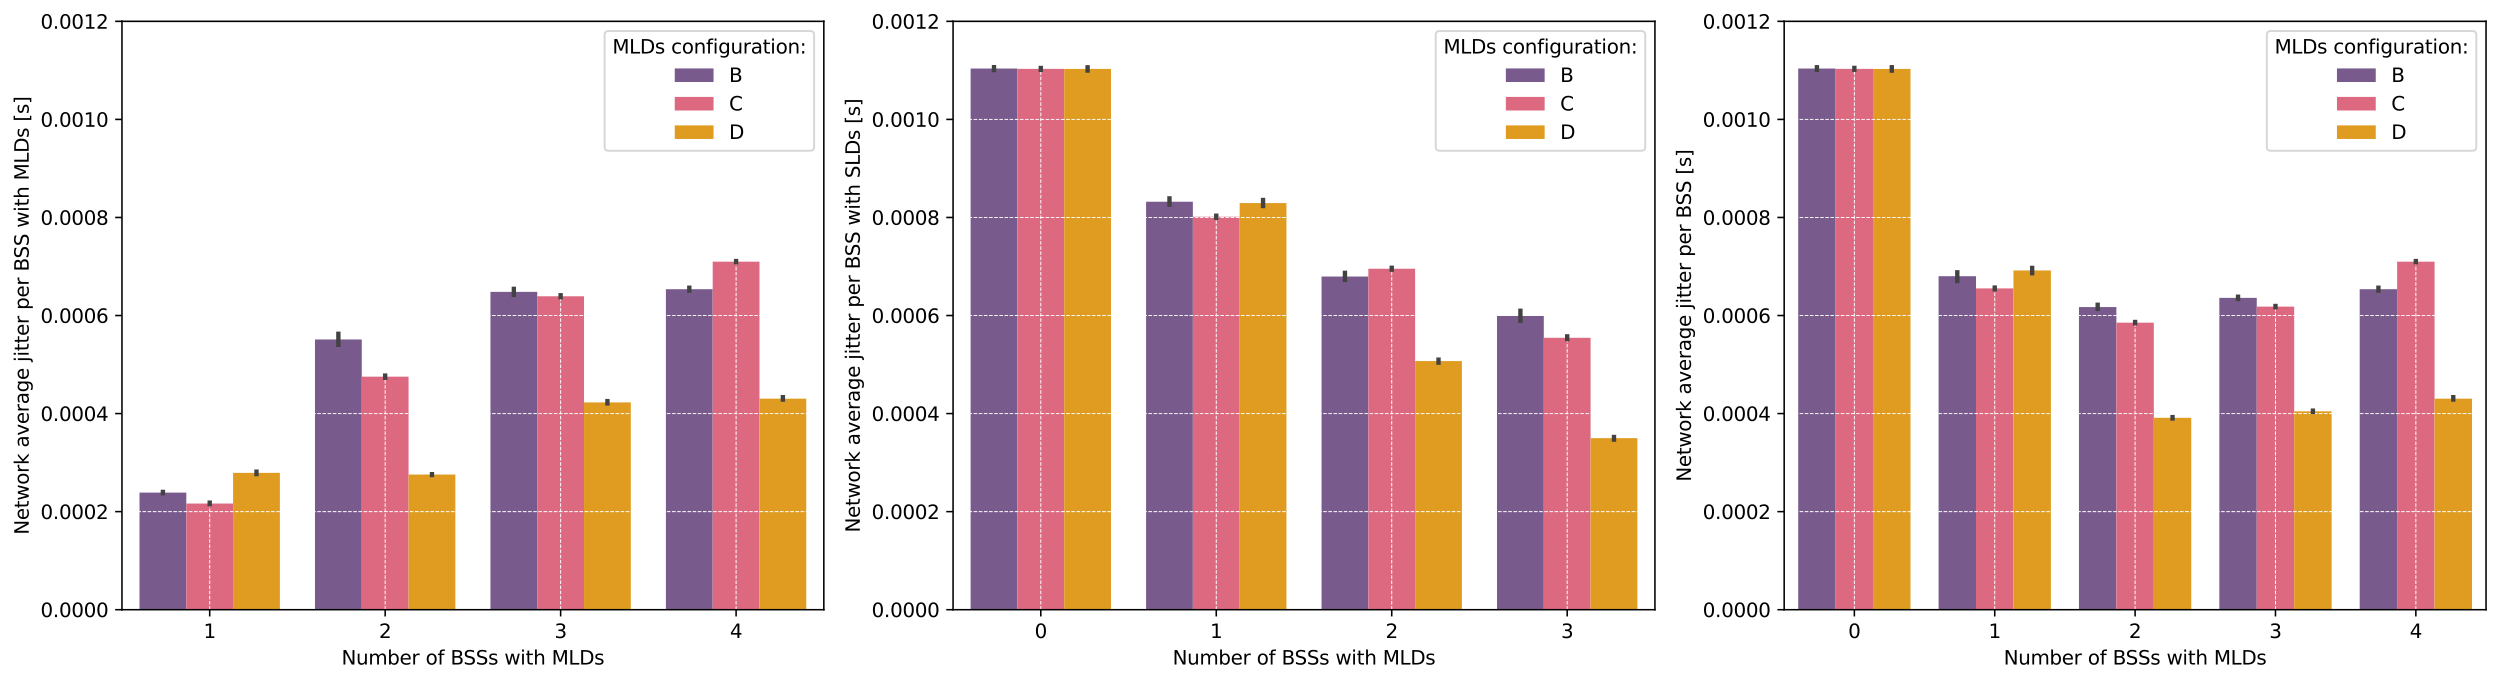 <?xml version="1.0" encoding="utf-8" standalone="no"?>
<!DOCTYPE svg PUBLIC "-//W3C//DTD SVG 1.1//EN"
  "http://www.w3.org/Graphics/SVG/1.1/DTD/svg11.dtd">
<svg xmlns:xlink="http://www.w3.org/1999/xlink" width="1288.649pt" height="351.835pt" viewBox="0 0 1288.649 351.835" xmlns="http://www.w3.org/2000/svg" version="1.1">
 <defs>
  <style type="text/css">*{stroke-linejoin: round; stroke-linecap: butt}</style>
 </defs>
 <g id="figure_1">
  <g id="patch_1">
   <path d="M 0 351.835 
L 1288.649 351.835 
L 1288.649 0 
L 0 0 
z
" style="fill: #ffffff"/>
  </g>
  <g id="axes_1">
   <g id="patch_2">
    <path d="M 62.869 314.279 
L 424.649 314.279 
L 424.649 10.999 
L 62.869 10.999 
z
" style="fill: #ffffff"/>
   </g>
   <g id="patch_3">
    <path d="M 71.913 314.279 
L 96.032 314.279 
L 96.032 253.909 
L 71.913 253.909 
z
" clip-path="url(#p4c1a98b7f1)" style="fill: #785a8c"/>
   </g>
   <g id="patch_4">
    <path d="M 162.358 314.279 
L 186.477 314.279 
L 186.477 174.987 
L 162.358 174.987 
z
" clip-path="url(#p4c1a98b7f1)" style="fill: #785a8c"/>
   </g>
   <g id="patch_5">
    <path d="M 252.803 314.279 
L 276.922 314.279 
L 276.922 150.442 
L 252.803 150.442 
z
" clip-path="url(#p4c1a98b7f1)" style="fill: #785a8c"/>
   </g>
   <g id="patch_6">
    <path d="M 343.248 314.279 
L 367.367 314.279 
L 367.367 149.054 
L 343.248 149.054 
z
" clip-path="url(#p4c1a98b7f1)" style="fill: #785a8c"/>
   </g>
   <g id="patch_7">
    <path d="M 96.032 314.279 
L 120.151 314.279 
L 120.151 259.56 
L 96.032 259.56 
z
" clip-path="url(#p4c1a98b7f1)" style="fill: #dc6980"/>
   </g>
   <g id="patch_8">
    <path d="M 186.477 314.279 
L 210.596 314.279 
L 210.596 194.161 
L 186.477 194.161 
z
" clip-path="url(#p4c1a98b7f1)" style="fill: #dc6980"/>
   </g>
   <g id="patch_9">
    <path d="M 276.922 314.279 
L 301.041 314.279 
L 301.041 152.697 
L 276.922 152.697 
z
" clip-path="url(#p4c1a98b7f1)" style="fill: #dc6980"/>
   </g>
   <g id="patch_10">
    <path d="M 367.367 314.279 
L 391.486 314.279 
L 391.486 134.871 
L 367.367 134.871 
z
" clip-path="url(#p4c1a98b7f1)" style="fill: #dc6980"/>
   </g>
   <g id="patch_11">
    <path d="M 120.151 314.279 
L 144.269 314.279 
L 144.269 243.732 
L 120.151 243.732 
z
" clip-path="url(#p4c1a98b7f1)" style="fill: #df9c20"/>
   </g>
   <g id="patch_12">
    <path d="M 210.596 314.279 
L 234.714 314.279 
L 234.714 244.614 
L 210.596 244.614 
z
" clip-path="url(#p4c1a98b7f1)" style="fill: #df9c20"/>
   </g>
   <g id="patch_13">
    <path d="M 301.041 314.279 
L 325.159 314.279 
L 325.159 207.416 
L 301.041 207.416 
z
" clip-path="url(#p4c1a98b7f1)" style="fill: #df9c20"/>
   </g>
   <g id="patch_14">
    <path d="M 391.486 314.279 
L 415.604 314.279 
L 415.604 205.482 
L 391.486 205.482 
z
" clip-path="url(#p4c1a98b7f1)" style="fill: #df9c20"/>
   </g>
   <g id="patch_15">
    <path d="M 108.091 314.279 
L 108.091 314.279 
L 108.091 314.279 
L 108.091 314.279 
z
" clip-path="url(#p4c1a98b7f1)" style="fill: #785a8c"/>
   </g>
   <g id="patch_16">
    <path d="M 108.091 314.279 
L 108.091 314.279 
L 108.091 314.279 
L 108.091 314.279 
z
" clip-path="url(#p4c1a98b7f1)" style="fill: #dc6980"/>
   </g>
   <g id="patch_17">
    <path d="M 108.091 314.279 
L 108.091 314.279 
L 108.091 314.279 
L 108.091 314.279 
z
" clip-path="url(#p4c1a98b7f1)" style="fill: #df9c20"/>
   </g>
   <g id="matplotlib.axis_1">
    <g id="xtick_1">
     <g id="line2d_1">
      <path d="M 108.091 314.279 
L 108.091 10.999 
" clip-path="url(#p4c1a98b7f1)" style="fill: none; stroke-dasharray: 1.85,0.8; stroke-dashoffset: 0; stroke: #ffffff; stroke-width: 0.5"/>
     </g>
     <g id="line2d_2">
      <defs>
       <path id="m186df6c114" d="M 0 0 
L 0 3.5 
" style="stroke: #000000; stroke-width: 0.8"/>
      </defs>
      <g>
       <use xlink:href="#m186df6c114" x="108.091" y="314.279" style="stroke: #000000; stroke-width: 0.8"/>
      </g>
     </g>
     <g id="text_1">
      <!-- 1 -->
      <g transform="translate(104.91 328.878) scale(0.1 -0.1)">
       <defs>
        <path id="DejaVuSans-31" d="M 794 531 
L 1825 531 
L 1825 4091 
L 703 3866 
L 703 4441 
L 1819 4666 
L 2450 4666 
L 2450 531 
L 3481 531 
L 3481 0 
L 794 0 
L 794 531 
z
" transform="scale(0.016)"/>
       </defs>
       <use xlink:href="#DejaVuSans-31"/>
      </g>
     </g>
    </g>
    <g id="xtick_2">
     <g id="line2d_3">
      <path d="M 198.536 314.279 
L 198.536 10.999 
" clip-path="url(#p4c1a98b7f1)" style="fill: none; stroke-dasharray: 1.85,0.8; stroke-dashoffset: 0; stroke: #ffffff; stroke-width: 0.5"/>
     </g>
     <g id="line2d_4">
      <g>
       <use xlink:href="#m186df6c114" x="198.536" y="314.279" style="stroke: #000000; stroke-width: 0.8"/>
      </g>
     </g>
     <g id="text_2">
      <!-- 2 -->
      <g transform="translate(195.355 328.878) scale(0.1 -0.1)">
       <defs>
        <path id="DejaVuSans-32" d="M 1228 531 
L 3431 531 
L 3431 0 
L 469 0 
L 469 531 
Q 828 903 1448 1529 
Q 2069 2156 2228 2338 
Q 2531 2678 2651 2914 
Q 2772 3150 2772 3378 
Q 2772 3750 2511 3984 
Q 2250 4219 1831 4219 
Q 1534 4219 1204 4116 
Q 875 4013 500 3803 
L 500 4441 
Q 881 4594 1212 4672 
Q 1544 4750 1819 4750 
Q 2544 4750 2975 4387 
Q 3406 4025 3406 3419 
Q 3406 3131 3298 2873 
Q 3191 2616 2906 2266 
Q 2828 2175 2409 1742 
Q 1991 1309 1228 531 
z
" transform="scale(0.016)"/>
       </defs>
       <use xlink:href="#DejaVuSans-32"/>
      </g>
     </g>
    </g>
    <g id="xtick_3">
     <g id="line2d_5">
      <path d="M 288.981 314.279 
L 288.981 10.999 
" clip-path="url(#p4c1a98b7f1)" style="fill: none; stroke-dasharray: 1.85,0.8; stroke-dashoffset: 0; stroke: #ffffff; stroke-width: 0.5"/>
     </g>
     <g id="line2d_6">
      <g>
       <use xlink:href="#m186df6c114" x="288.981" y="314.279" style="stroke: #000000; stroke-width: 0.8"/>
      </g>
     </g>
     <g id="text_3">
      <!-- 3 -->
      <g transform="translate(285.8 328.878) scale(0.1 -0.1)">
       <defs>
        <path id="DejaVuSans-33" d="M 2597 2516 
Q 3050 2419 3304 2112 
Q 3559 1806 3559 1356 
Q 3559 666 3084 287 
Q 2609 -91 1734 -91 
Q 1441 -91 1130 -33 
Q 819 25 488 141 
L 488 750 
Q 750 597 1062 519 
Q 1375 441 1716 441 
Q 2309 441 2620 675 
Q 2931 909 2931 1356 
Q 2931 1769 2642 2001 
Q 2353 2234 1838 2234 
L 1294 2234 
L 1294 2753 
L 1863 2753 
Q 2328 2753 2575 2939 
Q 2822 3125 2822 3475 
Q 2822 3834 2567 4026 
Q 2313 4219 1838 4219 
Q 1578 4219 1281 4162 
Q 984 4106 628 3988 
L 628 4550 
Q 988 4650 1302 4700 
Q 1616 4750 1894 4750 
Q 2613 4750 3031 4423 
Q 3450 4097 3450 3541 
Q 3450 3153 3228 2886 
Q 3006 2619 2597 2516 
z
" transform="scale(0.016)"/>
       </defs>
       <use xlink:href="#DejaVuSans-33"/>
      </g>
     </g>
    </g>
    <g id="xtick_4">
     <g id="line2d_7">
      <path d="M 379.426 314.279 
L 379.426 10.999 
" clip-path="url(#p4c1a98b7f1)" style="fill: none; stroke-dasharray: 1.85,0.8; stroke-dashoffset: 0; stroke: #ffffff; stroke-width: 0.5"/>
     </g>
     <g id="line2d_8">
      <g>
       <use xlink:href="#m186df6c114" x="379.426" y="314.279" style="stroke: #000000; stroke-width: 0.8"/>
      </g>
     </g>
     <g id="text_4">
      <!-- 4 -->
      <g transform="translate(376.245 328.878) scale(0.1 -0.1)">
       <defs>
        <path id="DejaVuSans-34" d="M 2419 4116 
L 825 1625 
L 2419 1625 
L 2419 4116 
z
M 2253 4666 
L 3047 4666 
L 3047 1625 
L 3713 1625 
L 3713 1100 
L 3047 1100 
L 3047 0 
L 2419 0 
L 2419 1100 
L 313 1100 
L 313 1709 
L 2253 4666 
z
" transform="scale(0.016)"/>
       </defs>
       <use xlink:href="#DejaVuSans-34"/>
      </g>
     </g>
    </g>
    <g id="text_5">
     <!-- Number of BSSs with MLDs -->
     <g transform="translate(176.039 342.556) scale(0.1 -0.1)">
      <defs>
       <path id="DejaVuSans-4e" d="M 628 4666 
L 1478 4666 
L 3547 763 
L 3547 4666 
L 4159 4666 
L 4159 0 
L 3309 0 
L 1241 3903 
L 1241 0 
L 628 0 
L 628 4666 
z
" transform="scale(0.016)"/>
       <path id="DejaVuSans-75" d="M 544 1381 
L 544 3500 
L 1119 3500 
L 1119 1403 
Q 1119 906 1312 657 
Q 1506 409 1894 409 
Q 2359 409 2629 706 
Q 2900 1003 2900 1516 
L 2900 3500 
L 3475 3500 
L 3475 0 
L 2900 0 
L 2900 538 
Q 2691 219 2414 64 
Q 2138 -91 1772 -91 
Q 1169 -91 856 284 
Q 544 659 544 1381 
z
M 1991 3584 
L 1991 3584 
z
" transform="scale(0.016)"/>
       <path id="DejaVuSans-6d" d="M 3328 2828 
Q 3544 3216 3844 3400 
Q 4144 3584 4550 3584 
Q 5097 3584 5394 3201 
Q 5691 2819 5691 2113 
L 5691 0 
L 5113 0 
L 5113 2094 
Q 5113 2597 4934 2840 
Q 4756 3084 4391 3084 
Q 3944 3084 3684 2787 
Q 3425 2491 3425 1978 
L 3425 0 
L 2847 0 
L 2847 2094 
Q 2847 2600 2669 2842 
Q 2491 3084 2119 3084 
Q 1678 3084 1418 2786 
Q 1159 2488 1159 1978 
L 1159 0 
L 581 0 
L 581 3500 
L 1159 3500 
L 1159 2956 
Q 1356 3278 1631 3431 
Q 1906 3584 2284 3584 
Q 2666 3584 2933 3390 
Q 3200 3197 3328 2828 
z
" transform="scale(0.016)"/>
       <path id="DejaVuSans-62" d="M 3116 1747 
Q 3116 2381 2855 2742 
Q 2594 3103 2138 3103 
Q 1681 3103 1420 2742 
Q 1159 2381 1159 1747 
Q 1159 1113 1420 752 
Q 1681 391 2138 391 
Q 2594 391 2855 752 
Q 3116 1113 3116 1747 
z
M 1159 2969 
Q 1341 3281 1617 3432 
Q 1894 3584 2278 3584 
Q 2916 3584 3314 3078 
Q 3713 2572 3713 1747 
Q 3713 922 3314 415 
Q 2916 -91 2278 -91 
Q 1894 -91 1617 61 
Q 1341 213 1159 525 
L 1159 0 
L 581 0 
L 581 4863 
L 1159 4863 
L 1159 2969 
z
" transform="scale(0.016)"/>
       <path id="DejaVuSans-65" d="M 3597 1894 
L 3597 1613 
L 953 1613 
Q 991 1019 1311 708 
Q 1631 397 2203 397 
Q 2534 397 2845 478 
Q 3156 559 3463 722 
L 3463 178 
Q 3153 47 2828 -22 
Q 2503 -91 2169 -91 
Q 1331 -91 842 396 
Q 353 884 353 1716 
Q 353 2575 817 3079 
Q 1281 3584 2069 3584 
Q 2775 3584 3186 3129 
Q 3597 2675 3597 1894 
z
M 3022 2063 
Q 3016 2534 2758 2815 
Q 2500 3097 2075 3097 
Q 1594 3097 1305 2825 
Q 1016 2553 972 2059 
L 3022 2063 
z
" transform="scale(0.016)"/>
       <path id="DejaVuSans-72" d="M 2631 2963 
Q 2534 3019 2420 3045 
Q 2306 3072 2169 3072 
Q 1681 3072 1420 2755 
Q 1159 2438 1159 1844 
L 1159 0 
L 581 0 
L 581 3500 
L 1159 3500 
L 1159 2956 
Q 1341 3275 1631 3429 
Q 1922 3584 2338 3584 
Q 2397 3584 2469 3576 
Q 2541 3569 2628 3553 
L 2631 2963 
z
" transform="scale(0.016)"/>
       <path id="DejaVuSans-20" transform="scale(0.016)"/>
       <path id="DejaVuSans-6f" d="M 1959 3097 
Q 1497 3097 1228 2736 
Q 959 2375 959 1747 
Q 959 1119 1226 758 
Q 1494 397 1959 397 
Q 2419 397 2687 759 
Q 2956 1122 2956 1747 
Q 2956 2369 2687 2733 
Q 2419 3097 1959 3097 
z
M 1959 3584 
Q 2709 3584 3137 3096 
Q 3566 2609 3566 1747 
Q 3566 888 3137 398 
Q 2709 -91 1959 -91 
Q 1206 -91 779 398 
Q 353 888 353 1747 
Q 353 2609 779 3096 
Q 1206 3584 1959 3584 
z
" transform="scale(0.016)"/>
       <path id="DejaVuSans-66" d="M 2375 4863 
L 2375 4384 
L 1825 4384 
Q 1516 4384 1395 4259 
Q 1275 4134 1275 3809 
L 1275 3500 
L 2222 3500 
L 2222 3053 
L 1275 3053 
L 1275 0 
L 697 0 
L 697 3053 
L 147 3053 
L 147 3500 
L 697 3500 
L 697 3744 
Q 697 4328 969 4595 
Q 1241 4863 1831 4863 
L 2375 4863 
z
" transform="scale(0.016)"/>
       <path id="DejaVuSans-42" d="M 1259 2228 
L 1259 519 
L 2272 519 
Q 2781 519 3026 730 
Q 3272 941 3272 1375 
Q 3272 1813 3026 2020 
Q 2781 2228 2272 2228 
L 1259 2228 
z
M 1259 4147 
L 1259 2741 
L 2194 2741 
Q 2656 2741 2882 2914 
Q 3109 3088 3109 3444 
Q 3109 3797 2882 3972 
Q 2656 4147 2194 4147 
L 1259 4147 
z
M 628 4666 
L 2241 4666 
Q 2963 4666 3353 4366 
Q 3744 4066 3744 3513 
Q 3744 3084 3544 2831 
Q 3344 2578 2956 2516 
Q 3422 2416 3680 2098 
Q 3938 1781 3938 1306 
Q 3938 681 3513 340 
Q 3088 0 2303 0 
L 628 0 
L 628 4666 
z
" transform="scale(0.016)"/>
       <path id="DejaVuSans-53" d="M 3425 4513 
L 3425 3897 
Q 3066 4069 2747 4153 
Q 2428 4238 2131 4238 
Q 1616 4238 1336 4038 
Q 1056 3838 1056 3469 
Q 1056 3159 1242 3001 
Q 1428 2844 1947 2747 
L 2328 2669 
Q 3034 2534 3370 2195 
Q 3706 1856 3706 1288 
Q 3706 609 3251 259 
Q 2797 -91 1919 -91 
Q 1588 -91 1214 -16 
Q 841 59 441 206 
L 441 856 
Q 825 641 1194 531 
Q 1563 422 1919 422 
Q 2459 422 2753 634 
Q 3047 847 3047 1241 
Q 3047 1584 2836 1778 
Q 2625 1972 2144 2069 
L 1759 2144 
Q 1053 2284 737 2584 
Q 422 2884 422 3419 
Q 422 4038 858 4394 
Q 1294 4750 2059 4750 
Q 2388 4750 2728 4690 
Q 3069 4631 3425 4513 
z
" transform="scale(0.016)"/>
       <path id="DejaVuSans-73" d="M 2834 3397 
L 2834 2853 
Q 2591 2978 2328 3040 
Q 2066 3103 1784 3103 
Q 1356 3103 1142 2972 
Q 928 2841 928 2578 
Q 928 2378 1081 2264 
Q 1234 2150 1697 2047 
L 1894 2003 
Q 2506 1872 2764 1633 
Q 3022 1394 3022 966 
Q 3022 478 2636 193 
Q 2250 -91 1575 -91 
Q 1294 -91 989 -36 
Q 684 19 347 128 
L 347 722 
Q 666 556 975 473 
Q 1284 391 1588 391 
Q 1994 391 2212 530 
Q 2431 669 2431 922 
Q 2431 1156 2273 1281 
Q 2116 1406 1581 1522 
L 1381 1569 
Q 847 1681 609 1914 
Q 372 2147 372 2553 
Q 372 3047 722 3315 
Q 1072 3584 1716 3584 
Q 2034 3584 2315 3537 
Q 2597 3491 2834 3397 
z
" transform="scale(0.016)"/>
       <path id="DejaVuSans-77" d="M 269 3500 
L 844 3500 
L 1563 769 
L 2278 3500 
L 2956 3500 
L 3675 769 
L 4391 3500 
L 4966 3500 
L 4050 0 
L 3372 0 
L 2619 2869 
L 1863 0 
L 1184 0 
L 269 3500 
z
" transform="scale(0.016)"/>
       <path id="DejaVuSans-69" d="M 603 3500 
L 1178 3500 
L 1178 0 
L 603 0 
L 603 3500 
z
M 603 4863 
L 1178 4863 
L 1178 4134 
L 603 4134 
L 603 4863 
z
" transform="scale(0.016)"/>
       <path id="DejaVuSans-74" d="M 1172 4494 
L 1172 3500 
L 2356 3500 
L 2356 3053 
L 1172 3053 
L 1172 1153 
Q 1172 725 1289 603 
Q 1406 481 1766 481 
L 2356 481 
L 2356 0 
L 1766 0 
Q 1100 0 847 248 
Q 594 497 594 1153 
L 594 3053 
L 172 3053 
L 172 3500 
L 594 3500 
L 594 4494 
L 1172 4494 
z
" transform="scale(0.016)"/>
       <path id="DejaVuSans-68" d="M 3513 2113 
L 3513 0 
L 2938 0 
L 2938 2094 
Q 2938 2591 2744 2837 
Q 2550 3084 2163 3084 
Q 1697 3084 1428 2787 
Q 1159 2491 1159 1978 
L 1159 0 
L 581 0 
L 581 4863 
L 1159 4863 
L 1159 2956 
Q 1366 3272 1645 3428 
Q 1925 3584 2291 3584 
Q 2894 3584 3203 3211 
Q 3513 2838 3513 2113 
z
" transform="scale(0.016)"/>
       <path id="DejaVuSans-4d" d="M 628 4666 
L 1569 4666 
L 2759 1491 
L 3956 4666 
L 4897 4666 
L 4897 0 
L 4281 0 
L 4281 4097 
L 3078 897 
L 2444 897 
L 1241 4097 
L 1241 0 
L 628 0 
L 628 4666 
z
" transform="scale(0.016)"/>
       <path id="DejaVuSans-4c" d="M 628 4666 
L 1259 4666 
L 1259 531 
L 3531 531 
L 3531 0 
L 628 0 
L 628 4666 
z
" transform="scale(0.016)"/>
       <path id="DejaVuSans-44" d="M 1259 4147 
L 1259 519 
L 2022 519 
Q 2988 519 3436 956 
Q 3884 1394 3884 2338 
Q 3884 3275 3436 3711 
Q 2988 4147 2022 4147 
L 1259 4147 
z
M 628 4666 
L 1925 4666 
Q 3281 4666 3915 4102 
Q 4550 3538 4550 2338 
Q 4550 1131 3912 565 
Q 3275 0 1925 0 
L 628 0 
L 628 4666 
z
" transform="scale(0.016)"/>
      </defs>
      <use xlink:href="#DejaVuSans-4e"/>
      <use xlink:href="#DejaVuSans-75" x="74.805"/>
      <use xlink:href="#DejaVuSans-6d" x="138.184"/>
      <use xlink:href="#DejaVuSans-62" x="235.596"/>
      <use xlink:href="#DejaVuSans-65" x="299.072"/>
      <use xlink:href="#DejaVuSans-72" x="360.596"/>
      <use xlink:href="#DejaVuSans-20" x="401.709"/>
      <use xlink:href="#DejaVuSans-6f" x="433.496"/>
      <use xlink:href="#DejaVuSans-66" x="494.678"/>
      <use xlink:href="#DejaVuSans-20" x="529.883"/>
      <use xlink:href="#DejaVuSans-42" x="561.67"/>
      <use xlink:href="#DejaVuSans-53" x="628.523"/>
      <use xlink:href="#DejaVuSans-53" x="692"/>
      <use xlink:href="#DejaVuSans-73" x="755.477"/>
      <use xlink:href="#DejaVuSans-20" x="807.576"/>
      <use xlink:href="#DejaVuSans-77" x="839.363"/>
      <use xlink:href="#DejaVuSans-69" x="921.15"/>
      <use xlink:href="#DejaVuSans-74" x="948.934"/>
      <use xlink:href="#DejaVuSans-68" x="988.143"/>
      <use xlink:href="#DejaVuSans-20" x="1051.521"/>
      <use xlink:href="#DejaVuSans-4d" x="1083.309"/>
      <use xlink:href="#DejaVuSans-4c" x="1169.588"/>
      <use xlink:href="#DejaVuSans-44" x="1225.301"/>
      <use xlink:href="#DejaVuSans-73" x="1302.303"/>
     </g>
    </g>
   </g>
   <g id="matplotlib.axis_2">
    <g id="ytick_1">
     <g id="line2d_9">
      <path d="M 62.869 314.279 
L 424.649 314.279 
" clip-path="url(#p4c1a98b7f1)" style="fill: none; stroke-dasharray: 1.85,0.8; stroke-dashoffset: 0; stroke: #ffffff; stroke-width: 0.5"/>
     </g>
     <g id="line2d_10">
      <defs>
       <path id="mc719b7b0e4" d="M 0 0 
L -3.5 0 
" style="stroke: #000000; stroke-width: 0.8"/>
      </defs>
      <g>
       <use xlink:href="#mc719b7b0e4" x="62.869" y="314.279" style="stroke: #000000; stroke-width: 0.8"/>
      </g>
     </g>
     <g id="text_6">
      <!-- 0.0000 -->
      <g transform="translate(20.878 318.078) scale(0.1 -0.1)">
       <defs>
        <path id="DejaVuSans-30" d="M 2034 4250 
Q 1547 4250 1301 3770 
Q 1056 3291 1056 2328 
Q 1056 1369 1301 889 
Q 1547 409 2034 409 
Q 2525 409 2770 889 
Q 3016 1369 3016 2328 
Q 3016 3291 2770 3770 
Q 2525 4250 2034 4250 
z
M 2034 4750 
Q 2819 4750 3233 4129 
Q 3647 3509 3647 2328 
Q 3647 1150 3233 529 
Q 2819 -91 2034 -91 
Q 1250 -91 836 529 
Q 422 1150 422 2328 
Q 422 3509 836 4129 
Q 1250 4750 2034 4750 
z
" transform="scale(0.016)"/>
        <path id="DejaVuSans-2e" d="M 684 794 
L 1344 794 
L 1344 0 
L 684 0 
L 684 794 
z
" transform="scale(0.016)"/>
       </defs>
       <use xlink:href="#DejaVuSans-30"/>
       <use xlink:href="#DejaVuSans-2e" x="63.623"/>
       <use xlink:href="#DejaVuSans-30" x="95.41"/>
       <use xlink:href="#DejaVuSans-30" x="159.033"/>
       <use xlink:href="#DejaVuSans-30" x="222.656"/>
       <use xlink:href="#DejaVuSans-30" x="286.279"/>
      </g>
     </g>
    </g>
    <g id="ytick_2">
     <g id="line2d_11">
      <path d="M 62.869 263.733 
L 424.649 263.733 
" clip-path="url(#p4c1a98b7f1)" style="fill: none; stroke-dasharray: 1.85,0.8; stroke-dashoffset: 0; stroke: #ffffff; stroke-width: 0.5"/>
     </g>
     <g id="line2d_12">
      <g>
       <use xlink:href="#mc719b7b0e4" x="62.869" y="263.733" style="stroke: #000000; stroke-width: 0.8"/>
      </g>
     </g>
     <g id="text_7">
      <!-- 0.0002 -->
      <g transform="translate(20.878 267.532) scale(0.1 -0.1)">
       <use xlink:href="#DejaVuSans-30"/>
       <use xlink:href="#DejaVuSans-2e" x="63.623"/>
       <use xlink:href="#DejaVuSans-30" x="95.41"/>
       <use xlink:href="#DejaVuSans-30" x="159.033"/>
       <use xlink:href="#DejaVuSans-30" x="222.656"/>
       <use xlink:href="#DejaVuSans-32" x="286.279"/>
      </g>
     </g>
    </g>
    <g id="ytick_3">
     <g id="line2d_13">
      <path d="M 62.869 213.186 
L 424.649 213.186 
" clip-path="url(#p4c1a98b7f1)" style="fill: none; stroke-dasharray: 1.85,0.8; stroke-dashoffset: 0; stroke: #ffffff; stroke-width: 0.5"/>
     </g>
     <g id="line2d_14">
      <g>
       <use xlink:href="#mc719b7b0e4" x="62.869" y="213.186" style="stroke: #000000; stroke-width: 0.8"/>
      </g>
     </g>
     <g id="text_8">
      <!-- 0.0004 -->
      <g transform="translate(20.878 216.985) scale(0.1 -0.1)">
       <use xlink:href="#DejaVuSans-30"/>
       <use xlink:href="#DejaVuSans-2e" x="63.623"/>
       <use xlink:href="#DejaVuSans-30" x="95.41"/>
       <use xlink:href="#DejaVuSans-30" x="159.033"/>
       <use xlink:href="#DejaVuSans-30" x="222.656"/>
       <use xlink:href="#DejaVuSans-34" x="286.279"/>
      </g>
     </g>
    </g>
    <g id="ytick_4">
     <g id="line2d_15">
      <path d="M 62.869 162.639 
L 424.649 162.639 
" clip-path="url(#p4c1a98b7f1)" style="fill: none; stroke-dasharray: 1.85,0.8; stroke-dashoffset: 0; stroke: #ffffff; stroke-width: 0.5"/>
     </g>
     <g id="line2d_16">
      <g>
       <use xlink:href="#mc719b7b0e4" x="62.869" y="162.639" style="stroke: #000000; stroke-width: 0.8"/>
      </g>
     </g>
     <g id="text_9">
      <!-- 0.0006 -->
      <g transform="translate(20.878 166.438) scale(0.1 -0.1)">
       <defs>
        <path id="DejaVuSans-36" d="M 2113 2584 
Q 1688 2584 1439 2293 
Q 1191 2003 1191 1497 
Q 1191 994 1439 701 
Q 1688 409 2113 409 
Q 2538 409 2786 701 
Q 3034 994 3034 1497 
Q 3034 2003 2786 2293 
Q 2538 2584 2113 2584 
z
M 3366 4563 
L 3366 3988 
Q 3128 4100 2886 4159 
Q 2644 4219 2406 4219 
Q 1781 4219 1451 3797 
Q 1122 3375 1075 2522 
Q 1259 2794 1537 2939 
Q 1816 3084 2150 3084 
Q 2853 3084 3261 2657 
Q 3669 2231 3669 1497 
Q 3669 778 3244 343 
Q 2819 -91 2113 -91 
Q 1303 -91 875 529 
Q 447 1150 447 2328 
Q 447 3434 972 4092 
Q 1497 4750 2381 4750 
Q 2619 4750 2861 4703 
Q 3103 4656 3366 4563 
z
" transform="scale(0.016)"/>
       </defs>
       <use xlink:href="#DejaVuSans-30"/>
       <use xlink:href="#DejaVuSans-2e" x="63.623"/>
       <use xlink:href="#DejaVuSans-30" x="95.41"/>
       <use xlink:href="#DejaVuSans-30" x="159.033"/>
       <use xlink:href="#DejaVuSans-30" x="222.656"/>
       <use xlink:href="#DejaVuSans-36" x="286.279"/>
      </g>
     </g>
    </g>
    <g id="ytick_5">
     <g id="line2d_17">
      <path d="M 62.869 112.093 
L 424.649 112.093 
" clip-path="url(#p4c1a98b7f1)" style="fill: none; stroke-dasharray: 1.85,0.8; stroke-dashoffset: 0; stroke: #ffffff; stroke-width: 0.5"/>
     </g>
     <g id="line2d_18">
      <g>
       <use xlink:href="#mc719b7b0e4" x="62.869" y="112.093" style="stroke: #000000; stroke-width: 0.8"/>
      </g>
     </g>
     <g id="text_10">
      <!-- 0.0008 -->
      <g transform="translate(20.878 115.892) scale(0.1 -0.1)">
       <defs>
        <path id="DejaVuSans-38" d="M 2034 2216 
Q 1584 2216 1326 1975 
Q 1069 1734 1069 1313 
Q 1069 891 1326 650 
Q 1584 409 2034 409 
Q 2484 409 2743 651 
Q 3003 894 3003 1313 
Q 3003 1734 2745 1975 
Q 2488 2216 2034 2216 
z
M 1403 2484 
Q 997 2584 770 2862 
Q 544 3141 544 3541 
Q 544 4100 942 4425 
Q 1341 4750 2034 4750 
Q 2731 4750 3128 4425 
Q 3525 4100 3525 3541 
Q 3525 3141 3298 2862 
Q 3072 2584 2669 2484 
Q 3125 2378 3379 2068 
Q 3634 1759 3634 1313 
Q 3634 634 3220 271 
Q 2806 -91 2034 -91 
Q 1263 -91 848 271 
Q 434 634 434 1313 
Q 434 1759 690 2068 
Q 947 2378 1403 2484 
z
M 1172 3481 
Q 1172 3119 1398 2916 
Q 1625 2713 2034 2713 
Q 2441 2713 2670 2916 
Q 2900 3119 2900 3481 
Q 2900 3844 2670 4047 
Q 2441 4250 2034 4250 
Q 1625 4250 1398 4047 
Q 1172 3844 1172 3481 
z
" transform="scale(0.016)"/>
       </defs>
       <use xlink:href="#DejaVuSans-30"/>
       <use xlink:href="#DejaVuSans-2e" x="63.623"/>
       <use xlink:href="#DejaVuSans-30" x="95.41"/>
       <use xlink:href="#DejaVuSans-30" x="159.033"/>
       <use xlink:href="#DejaVuSans-30" x="222.656"/>
       <use xlink:href="#DejaVuSans-38" x="286.279"/>
      </g>
     </g>
    </g>
    <g id="ytick_6">
     <g id="line2d_19">
      <path d="M 62.869 61.546 
L 424.649 61.546 
" clip-path="url(#p4c1a98b7f1)" style="fill: none; stroke-dasharray: 1.85,0.8; stroke-dashoffset: 0; stroke: #ffffff; stroke-width: 0.5"/>
     </g>
     <g id="line2d_20">
      <g>
       <use xlink:href="#mc719b7b0e4" x="62.869" y="61.546" style="stroke: #000000; stroke-width: 0.8"/>
      </g>
     </g>
     <g id="text_11">
      <!-- 0.0010 -->
      <g transform="translate(20.878 65.345) scale(0.1 -0.1)">
       <use xlink:href="#DejaVuSans-30"/>
       <use xlink:href="#DejaVuSans-2e" x="63.623"/>
       <use xlink:href="#DejaVuSans-30" x="95.41"/>
       <use xlink:href="#DejaVuSans-30" x="159.033"/>
       <use xlink:href="#DejaVuSans-31" x="222.656"/>
       <use xlink:href="#DejaVuSans-30" x="286.279"/>
      </g>
     </g>
    </g>
    <g id="ytick_7">
     <g id="line2d_21">
      <path d="M 62.869 10.999 
L 424.649 10.999 
" clip-path="url(#p4c1a98b7f1)" style="fill: none; stroke-dasharray: 1.85,0.8; stroke-dashoffset: 0; stroke: #ffffff; stroke-width: 0.5"/>
     </g>
     <g id="line2d_22">
      <g>
       <use xlink:href="#mc719b7b0e4" x="62.869" y="10.999" style="stroke: #000000; stroke-width: 0.8"/>
      </g>
     </g>
     <g id="text_12">
      <!-- 0.0012 -->
      <g transform="translate(20.878 14.798) scale(0.1 -0.1)">
       <use xlink:href="#DejaVuSans-30"/>
       <use xlink:href="#DejaVuSans-2e" x="63.623"/>
       <use xlink:href="#DejaVuSans-30" x="95.41"/>
       <use xlink:href="#DejaVuSans-30" x="159.033"/>
       <use xlink:href="#DejaVuSans-31" x="222.656"/>
       <use xlink:href="#DejaVuSans-32" x="286.279"/>
      </g>
     </g>
    </g>
    <g id="text_13">
     <!-- Network average jitter per BSS with MLDs [s] -->
     <g transform="translate(14.798 275.606) rotate(-90) scale(0.1 -0.1)">
      <defs>
       <path id="DejaVuSans-6b" d="M 581 4863 
L 1159 4863 
L 1159 1991 
L 2875 3500 
L 3609 3500 
L 1753 1863 
L 3688 0 
L 2938 0 
L 1159 1709 
L 1159 0 
L 581 0 
L 581 4863 
z
" transform="scale(0.016)"/>
       <path id="DejaVuSans-61" d="M 2194 1759 
Q 1497 1759 1228 1600 
Q 959 1441 959 1056 
Q 959 750 1161 570 
Q 1363 391 1709 391 
Q 2188 391 2477 730 
Q 2766 1069 2766 1631 
L 2766 1759 
L 2194 1759 
z
M 3341 1997 
L 3341 0 
L 2766 0 
L 2766 531 
Q 2569 213 2275 61 
Q 1981 -91 1556 -91 
Q 1019 -91 701 211 
Q 384 513 384 1019 
Q 384 1609 779 1909 
Q 1175 2209 1959 2209 
L 2766 2209 
L 2766 2266 
Q 2766 2663 2505 2880 
Q 2244 3097 1772 3097 
Q 1472 3097 1187 3025 
Q 903 2953 641 2809 
L 641 3341 
Q 956 3463 1253 3523 
Q 1550 3584 1831 3584 
Q 2591 3584 2966 3190 
Q 3341 2797 3341 1997 
z
" transform="scale(0.016)"/>
       <path id="DejaVuSans-76" d="M 191 3500 
L 800 3500 
L 1894 563 
L 2988 3500 
L 3597 3500 
L 2284 0 
L 1503 0 
L 191 3500 
z
" transform="scale(0.016)"/>
       <path id="DejaVuSans-67" d="M 2906 1791 
Q 2906 2416 2648 2759 
Q 2391 3103 1925 3103 
Q 1463 3103 1205 2759 
Q 947 2416 947 1791 
Q 947 1169 1205 825 
Q 1463 481 1925 481 
Q 2391 481 2648 825 
Q 2906 1169 2906 1791 
z
M 3481 434 
Q 3481 -459 3084 -895 
Q 2688 -1331 1869 -1331 
Q 1566 -1331 1297 -1286 
Q 1028 -1241 775 -1147 
L 775 -588 
Q 1028 -725 1275 -790 
Q 1522 -856 1778 -856 
Q 2344 -856 2625 -561 
Q 2906 -266 2906 331 
L 2906 616 
Q 2728 306 2450 153 
Q 2172 0 1784 0 
Q 1141 0 747 490 
Q 353 981 353 1791 
Q 353 2603 747 3093 
Q 1141 3584 1784 3584 
Q 2172 3584 2450 3431 
Q 2728 3278 2906 2969 
L 2906 3500 
L 3481 3500 
L 3481 434 
z
" transform="scale(0.016)"/>
       <path id="DejaVuSans-6a" d="M 603 3500 
L 1178 3500 
L 1178 -63 
Q 1178 -731 923 -1031 
Q 669 -1331 103 -1331 
L -116 -1331 
L -116 -844 
L 38 -844 
Q 366 -844 484 -692 
Q 603 -541 603 -63 
L 603 3500 
z
M 603 4863 
L 1178 4863 
L 1178 4134 
L 603 4134 
L 603 4863 
z
" transform="scale(0.016)"/>
       <path id="DejaVuSans-70" d="M 1159 525 
L 1159 -1331 
L 581 -1331 
L 581 3500 
L 1159 3500 
L 1159 2969 
Q 1341 3281 1617 3432 
Q 1894 3584 2278 3584 
Q 2916 3584 3314 3078 
Q 3713 2572 3713 1747 
Q 3713 922 3314 415 
Q 2916 -91 2278 -91 
Q 1894 -91 1617 61 
Q 1341 213 1159 525 
z
M 3116 1747 
Q 3116 2381 2855 2742 
Q 2594 3103 2138 3103 
Q 1681 3103 1420 2742 
Q 1159 2381 1159 1747 
Q 1159 1113 1420 752 
Q 1681 391 2138 391 
Q 2594 391 2855 752 
Q 3116 1113 3116 1747 
z
" transform="scale(0.016)"/>
       <path id="DejaVuSans-5b" d="M 550 4863 
L 1875 4863 
L 1875 4416 
L 1125 4416 
L 1125 -397 
L 1875 -397 
L 1875 -844 
L 550 -844 
L 550 4863 
z
" transform="scale(0.016)"/>
       <path id="DejaVuSans-5d" d="M 1947 4863 
L 1947 -844 
L 622 -844 
L 622 -397 
L 1369 -397 
L 1369 4416 
L 622 4416 
L 622 4863 
L 1947 4863 
z
" transform="scale(0.016)"/>
      </defs>
      <use xlink:href="#DejaVuSans-4e"/>
      <use xlink:href="#DejaVuSans-65" x="74.805"/>
      <use xlink:href="#DejaVuSans-74" x="136.328"/>
      <use xlink:href="#DejaVuSans-77" x="175.537"/>
      <use xlink:href="#DejaVuSans-6f" x="257.324"/>
      <use xlink:href="#DejaVuSans-72" x="318.506"/>
      <use xlink:href="#DejaVuSans-6b" x="359.619"/>
      <use xlink:href="#DejaVuSans-20" x="417.529"/>
      <use xlink:href="#DejaVuSans-61" x="449.316"/>
      <use xlink:href="#DejaVuSans-76" x="510.596"/>
      <use xlink:href="#DejaVuSans-65" x="569.775"/>
      <use xlink:href="#DejaVuSans-72" x="631.299"/>
      <use xlink:href="#DejaVuSans-61" x="672.412"/>
      <use xlink:href="#DejaVuSans-67" x="733.691"/>
      <use xlink:href="#DejaVuSans-65" x="797.168"/>
      <use xlink:href="#DejaVuSans-20" x="858.691"/>
      <use xlink:href="#DejaVuSans-6a" x="890.479"/>
      <use xlink:href="#DejaVuSans-69" x="918.262"/>
      <use xlink:href="#DejaVuSans-74" x="946.045"/>
      <use xlink:href="#DejaVuSans-74" x="985.254"/>
      <use xlink:href="#DejaVuSans-65" x="1024.463"/>
      <use xlink:href="#DejaVuSans-72" x="1085.986"/>
      <use xlink:href="#DejaVuSans-20" x="1127.1"/>
      <use xlink:href="#DejaVuSans-70" x="1158.887"/>
      <use xlink:href="#DejaVuSans-65" x="1222.363"/>
      <use xlink:href="#DejaVuSans-72" x="1283.887"/>
      <use xlink:href="#DejaVuSans-20" x="1325"/>
      <use xlink:href="#DejaVuSans-42" x="1356.787"/>
      <use xlink:href="#DejaVuSans-53" x="1423.641"/>
      <use xlink:href="#DejaVuSans-53" x="1487.117"/>
      <use xlink:href="#DejaVuSans-20" x="1550.594"/>
      <use xlink:href="#DejaVuSans-77" x="1582.381"/>
      <use xlink:href="#DejaVuSans-69" x="1664.168"/>
      <use xlink:href="#DejaVuSans-74" x="1691.951"/>
      <use xlink:href="#DejaVuSans-68" x="1731.16"/>
      <use xlink:href="#DejaVuSans-20" x="1794.539"/>
      <use xlink:href="#DejaVuSans-4d" x="1826.326"/>
      <use xlink:href="#DejaVuSans-4c" x="1912.605"/>
      <use xlink:href="#DejaVuSans-44" x="1968.318"/>
      <use xlink:href="#DejaVuSans-73" x="2045.32"/>
      <use xlink:href="#DejaVuSans-20" x="2097.42"/>
      <use xlink:href="#DejaVuSans-5b" x="2129.207"/>
      <use xlink:href="#DejaVuSans-73" x="2168.221"/>
      <use xlink:href="#DejaVuSans-5d" x="2220.32"/>
     </g>
    </g>
   </g>
   <g id="line2d_23">
    <path d="M 83.973 254.24 
L 83.973 253.572 
" clip-path="url(#p4c1a98b7f1)" style="fill: none; stroke: #424242; stroke-width: 2.25; stroke-linecap: square"/>
   </g>
   <g id="line2d_24">
    <path d="M 174.418 177.747 
L 174.418 172.055 
" clip-path="url(#p4c1a98b7f1)" style="fill: none; stroke: #424242; stroke-width: 2.25; stroke-linecap: square"/>
   </g>
   <g id="line2d_25">
    <path d="M 264.863 152.012 
L 264.863 148.882 
" clip-path="url(#p4c1a98b7f1)" style="fill: none; stroke: #424242; stroke-width: 2.25; stroke-linecap: square"/>
   </g>
   <g id="line2d_26">
    <path d="M 355.308 149.798 
L 355.308 148.299 
" clip-path="url(#p4c1a98b7f1)" style="fill: none; stroke: #424242; stroke-width: 2.25; stroke-linecap: square"/>
   </g>
   <g id="line2d_27">
    <path d="M 108.091 259.91 
L 108.091 259.109 
" clip-path="url(#p4c1a98b7f1)" style="fill: none; stroke: #424242; stroke-width: 2.25; stroke-linecap: square"/>
   </g>
   <g id="line2d_28">
    <path d="M 198.536 194.699 
L 198.536 193.592 
" clip-path="url(#p4c1a98b7f1)" style="fill: none; stroke: #424242; stroke-width: 2.25; stroke-linecap: square"/>
   </g>
   <g id="line2d_29">
    <path d="M 288.981 153.196 
L 288.981 152.186 
" clip-path="url(#p4c1a98b7f1)" style="fill: none; stroke: #424242; stroke-width: 2.25; stroke-linecap: square"/>
   </g>
   <g id="line2d_30">
    <path d="M 379.426 135.179 
L 379.426 134.567 
" clip-path="url(#p4c1a98b7f1)" style="fill: none; stroke: #424242; stroke-width: 2.25; stroke-linecap: square"/>
   </g>
   <g id="line2d_31">
    <path d="M 132.21 244.371 
L 132.21 243.118 
" clip-path="url(#p4c1a98b7f1)" style="fill: none; stroke: #424242; stroke-width: 2.25; stroke-linecap: square"/>
   </g>
   <g id="line2d_32">
    <path d="M 222.655 244.838 
L 222.655 244.419 
" clip-path="url(#p4c1a98b7f1)" style="fill: none; stroke: #424242; stroke-width: 2.25; stroke-linecap: square"/>
   </g>
   <g id="line2d_33">
    <path d="M 313.1 207.951 
L 313.1 206.77 
" clip-path="url(#p4c1a98b7f1)" style="fill: none; stroke: #424242; stroke-width: 2.25; stroke-linecap: square"/>
   </g>
   <g id="line2d_34">
    <path d="M 403.545 205.939 
L 403.545 204.731 
" clip-path="url(#p4c1a98b7f1)" style="fill: none; stroke: #424242; stroke-width: 2.25; stroke-linecap: square"/>
   </g>
   <g id="patch_18">
    <path d="M 62.869 314.279 
L 62.869 10.999 
" style="fill: none; stroke: #000000; stroke-width: 0.8; stroke-linejoin: miter; stroke-linecap: square"/>
   </g>
   <g id="patch_19">
    <path d="M 424.649 314.279 
L 424.649 10.999 
" style="fill: none; stroke: #000000; stroke-width: 0.8; stroke-linejoin: miter; stroke-linecap: square"/>
   </g>
   <g id="patch_20">
    <path d="M 62.869 314.279 
L 424.649 314.279 
" style="fill: none; stroke: #000000; stroke-width: 0.8; stroke-linejoin: miter; stroke-linecap: square"/>
   </g>
   <g id="patch_21">
    <path d="M 62.869 10.999 
L 424.649 10.999 
" style="fill: none; stroke: #000000; stroke-width: 0.8; stroke-linejoin: miter; stroke-linecap: square"/>
   </g>
   <g id="legend_1">
    <g id="patch_22">
     <path d="M 313.66 77.712 
L 417.649 77.712 
Q 419.649 77.712 419.649 75.712 
L 419.649 17.999 
Q 419.649 15.999 417.649 15.999 
L 313.66 15.999 
Q 311.66 15.999 311.66 17.999 
L 311.66 75.712 
Q 311.66 77.712 313.66 77.712 
z
" style="fill: #ffffff; opacity: 0.8; stroke: #cccccc; stroke-linejoin: miter"/>
    </g>
    <g id="text_14">
     <!-- MLDs configuration: -->
     <g transform="translate(315.66 27.598) scale(0.1 -0.1)">
      <defs>
       <path id="DejaVuSans-63" d="M 3122 3366 
L 3122 2828 
Q 2878 2963 2633 3030 
Q 2388 3097 2138 3097 
Q 1578 3097 1268 2742 
Q 959 2388 959 1747 
Q 959 1106 1268 751 
Q 1578 397 2138 397 
Q 2388 397 2633 464 
Q 2878 531 3122 666 
L 3122 134 
Q 2881 22 2623 -34 
Q 2366 -91 2075 -91 
Q 1284 -91 818 406 
Q 353 903 353 1747 
Q 353 2603 823 3093 
Q 1294 3584 2113 3584 
Q 2378 3584 2631 3529 
Q 2884 3475 3122 3366 
z
" transform="scale(0.016)"/>
       <path id="DejaVuSans-6e" d="M 3513 2113 
L 3513 0 
L 2938 0 
L 2938 2094 
Q 2938 2591 2744 2837 
Q 2550 3084 2163 3084 
Q 1697 3084 1428 2787 
Q 1159 2491 1159 1978 
L 1159 0 
L 581 0 
L 581 3500 
L 1159 3500 
L 1159 2956 
Q 1366 3272 1645 3428 
Q 1925 3584 2291 3584 
Q 2894 3584 3203 3211 
Q 3513 2838 3513 2113 
z
" transform="scale(0.016)"/>
       <path id="DejaVuSans-3a" d="M 750 794 
L 1409 794 
L 1409 0 
L 750 0 
L 750 794 
z
M 750 3309 
L 1409 3309 
L 1409 2516 
L 750 2516 
L 750 3309 
z
" transform="scale(0.016)"/>
      </defs>
      <use xlink:href="#DejaVuSans-4d"/>
      <use xlink:href="#DejaVuSans-4c" x="86.279"/>
      <use xlink:href="#DejaVuSans-44" x="141.992"/>
      <use xlink:href="#DejaVuSans-73" x="218.994"/>
      <use xlink:href="#DejaVuSans-20" x="271.094"/>
      <use xlink:href="#DejaVuSans-63" x="302.881"/>
      <use xlink:href="#DejaVuSans-6f" x="357.861"/>
      <use xlink:href="#DejaVuSans-6e" x="419.043"/>
      <use xlink:href="#DejaVuSans-66" x="482.422"/>
      <use xlink:href="#DejaVuSans-69" x="517.627"/>
      <use xlink:href="#DejaVuSans-67" x="545.41"/>
      <use xlink:href="#DejaVuSans-75" x="608.887"/>
      <use xlink:href="#DejaVuSans-72" x="672.266"/>
      <use xlink:href="#DejaVuSans-61" x="713.379"/>
      <use xlink:href="#DejaVuSans-74" x="774.658"/>
      <use xlink:href="#DejaVuSans-69" x="813.867"/>
      <use xlink:href="#DejaVuSans-6f" x="841.65"/>
      <use xlink:href="#DejaVuSans-6e" x="902.832"/>
      <use xlink:href="#DejaVuSans-3a" x="966.211"/>
     </g>
    </g>
    <g id="patch_23">
     <path d="M 347.804 42.276 
L 367.804 42.276 
L 367.804 35.276 
L 347.804 35.276 
z
" style="fill: #785a8c"/>
    </g>
    <g id="text_15">
     <!-- B -->
     <g transform="translate(375.804 42.276) scale(0.1 -0.1)">
      <use xlink:href="#DejaVuSans-42"/>
     </g>
    </g>
    <g id="patch_24">
     <path d="M 347.804 56.954 
L 367.804 56.954 
L 367.804 49.954 
L 347.804 49.954 
z
" style="fill: #dc6980"/>
    </g>
    <g id="text_16">
     <!-- C -->
     <g transform="translate(375.804 56.954) scale(0.1 -0.1)">
      <defs>
       <path id="DejaVuSans-43" d="M 4122 4306 
L 4122 3641 
Q 3803 3938 3442 4084 
Q 3081 4231 2675 4231 
Q 1875 4231 1450 3742 
Q 1025 3253 1025 2328 
Q 1025 1406 1450 917 
Q 1875 428 2675 428 
Q 3081 428 3442 575 
Q 3803 722 4122 1019 
L 4122 359 
Q 3791 134 3420 21 
Q 3050 -91 2638 -91 
Q 1578 -91 968 557 
Q 359 1206 359 2328 
Q 359 3453 968 4101 
Q 1578 4750 2638 4750 
Q 3056 4750 3426 4639 
Q 3797 4528 4122 4306 
z
" transform="scale(0.016)"/>
      </defs>
      <use xlink:href="#DejaVuSans-43"/>
     </g>
    </g>
    <g id="patch_25">
     <path d="M 347.804 71.632 
L 367.804 71.632 
L 367.804 64.632 
L 347.804 64.632 
z
" style="fill: #df9c20"/>
    </g>
    <g id="text_17">
     <!-- D -->
     <g transform="translate(375.804 71.632) scale(0.1 -0.1)">
      <use xlink:href="#DejaVuSans-44"/>
     </g>
    </g>
   </g>
  </g>
  <g id="axes_2">
   <g id="patch_26">
    <path d="M 491.269 314.279 
L 853.049 314.279 
L 853.049 10.999 
L 491.269 10.999 
z
" style="fill: #ffffff"/>
   </g>
   <g id="patch_27">
    <path d="M 500.313 314.279 
L 524.432 314.279 
L 524.432 35.318 
L 500.313 35.318 
z
" clip-path="url(#p89d90c9da0)" style="fill: #785a8c"/>
   </g>
   <g id="patch_28">
    <path d="M 590.758 314.279 
L 614.877 314.279 
L 614.877 104 
L 590.758 104 
z
" clip-path="url(#p89d90c9da0)" style="fill: #785a8c"/>
   </g>
   <g id="patch_29">
    <path d="M 681.203 314.279 
L 705.322 314.279 
L 705.322 142.524 
L 681.203 142.524 
z
" clip-path="url(#p89d90c9da0)" style="fill: #785a8c"/>
   </g>
   <g id="patch_30">
    <path d="M 771.648 314.279 
L 795.767 314.279 
L 795.767 162.846 
L 771.648 162.846 
z
" clip-path="url(#p89d90c9da0)" style="fill: #785a8c"/>
   </g>
   <g id="patch_31">
    <path d="M 524.432 314.279 
L 548.551 314.279 
L 548.551 35.506 
L 524.432 35.506 
z
" clip-path="url(#p89d90c9da0)" style="fill: #dc6980"/>
   </g>
   <g id="patch_32">
    <path d="M 614.877 314.279 
L 638.996 314.279 
L 638.996 111.712 
L 614.877 111.712 
z
" clip-path="url(#p89d90c9da0)" style="fill: #dc6980"/>
   </g>
   <g id="patch_33">
    <path d="M 705.322 314.279 
L 729.441 314.279 
L 729.441 138.512 
L 705.322 138.512 
z
" clip-path="url(#p89d90c9da0)" style="fill: #dc6980"/>
   </g>
   <g id="patch_34">
    <path d="M 795.767 314.279 
L 819.886 314.279 
L 819.886 174.119 
L 795.767 174.119 
z
" clip-path="url(#p89d90c9da0)" style="fill: #dc6980"/>
   </g>
   <g id="patch_35">
    <path d="M 548.551 314.279 
L 572.669 314.279 
L 572.669 35.549 
L 548.551 35.549 
z
" clip-path="url(#p89d90c9da0)" style="fill: #df9c20"/>
   </g>
   <g id="patch_36">
    <path d="M 638.996 314.279 
L 663.114 314.279 
L 663.114 104.663 
L 638.996 104.663 
z
" clip-path="url(#p89d90c9da0)" style="fill: #df9c20"/>
   </g>
   <g id="patch_37">
    <path d="M 729.441 314.279 
L 753.559 314.279 
L 753.559 186.132 
L 729.441 186.132 
z
" clip-path="url(#p89d90c9da0)" style="fill: #df9c20"/>
   </g>
   <g id="patch_38">
    <path d="M 819.886 314.279 
L 844.004 314.279 
L 844.004 225.842 
L 819.886 225.842 
z
" clip-path="url(#p89d90c9da0)" style="fill: #df9c20"/>
   </g>
   <g id="patch_39">
    <path d="M 536.491 314.279 
L 536.491 314.279 
L 536.491 314.279 
L 536.491 314.279 
z
" clip-path="url(#p89d90c9da0)" style="fill: #785a8c"/>
   </g>
   <g id="patch_40">
    <path d="M 536.491 314.279 
L 536.491 314.279 
L 536.491 314.279 
L 536.491 314.279 
z
" clip-path="url(#p89d90c9da0)" style="fill: #dc6980"/>
   </g>
   <g id="patch_41">
    <path d="M 536.491 314.279 
L 536.491 314.279 
L 536.491 314.279 
L 536.491 314.279 
z
" clip-path="url(#p89d90c9da0)" style="fill: #df9c20"/>
   </g>
   <g id="matplotlib.axis_3">
    <g id="xtick_5">
     <g id="line2d_35">
      <path d="M 536.491 314.279 
L 536.491 10.999 
" clip-path="url(#p89d90c9da0)" style="fill: none; stroke-dasharray: 1.85,0.8; stroke-dashoffset: 0; stroke: #ffffff; stroke-width: 0.5"/>
     </g>
     <g id="line2d_36">
      <g>
       <use xlink:href="#m186df6c114" x="536.491" y="314.279" style="stroke: #000000; stroke-width: 0.8"/>
      </g>
     </g>
     <g id="text_18">
      <!-- 0 -->
      <g transform="translate(533.31 328.878) scale(0.1 -0.1)">
       <use xlink:href="#DejaVuSans-30"/>
      </g>
     </g>
    </g>
    <g id="xtick_6">
     <g id="line2d_37">
      <path d="M 626.936 314.279 
L 626.936 10.999 
" clip-path="url(#p89d90c9da0)" style="fill: none; stroke-dasharray: 1.85,0.8; stroke-dashoffset: 0; stroke: #ffffff; stroke-width: 0.5"/>
     </g>
     <g id="line2d_38">
      <g>
       <use xlink:href="#m186df6c114" x="626.936" y="314.279" style="stroke: #000000; stroke-width: 0.8"/>
      </g>
     </g>
     <g id="text_19">
      <!-- 1 -->
      <g transform="translate(623.755 328.878) scale(0.1 -0.1)">
       <use xlink:href="#DejaVuSans-31"/>
      </g>
     </g>
    </g>
    <g id="xtick_7">
     <g id="line2d_39">
      <path d="M 717.381 314.279 
L 717.381 10.999 
" clip-path="url(#p89d90c9da0)" style="fill: none; stroke-dasharray: 1.85,0.8; stroke-dashoffset: 0; stroke: #ffffff; stroke-width: 0.5"/>
     </g>
     <g id="line2d_40">
      <g>
       <use xlink:href="#m186df6c114" x="717.381" y="314.279" style="stroke: #000000; stroke-width: 0.8"/>
      </g>
     </g>
     <g id="text_20">
      <!-- 2 -->
      <g transform="translate(714.2 328.878) scale(0.1 -0.1)">
       <use xlink:href="#DejaVuSans-32"/>
      </g>
     </g>
    </g>
    <g id="xtick_8">
     <g id="line2d_41">
      <path d="M 807.826 314.279 
L 807.826 10.999 
" clip-path="url(#p89d90c9da0)" style="fill: none; stroke-dasharray: 1.85,0.8; stroke-dashoffset: 0; stroke: #ffffff; stroke-width: 0.5"/>
     </g>
     <g id="line2d_42">
      <g>
       <use xlink:href="#m186df6c114" x="807.826" y="314.279" style="stroke: #000000; stroke-width: 0.8"/>
      </g>
     </g>
     <g id="text_21">
      <!-- 3 -->
      <g transform="translate(804.645 328.878) scale(0.1 -0.1)">
       <use xlink:href="#DejaVuSans-33"/>
      </g>
     </g>
    </g>
    <g id="text_22">
     <!-- Number of BSSs with MLDs -->
     <g transform="translate(604.439 342.556) scale(0.1 -0.1)">
      <use xlink:href="#DejaVuSans-4e"/>
      <use xlink:href="#DejaVuSans-75" x="74.805"/>
      <use xlink:href="#DejaVuSans-6d" x="138.184"/>
      <use xlink:href="#DejaVuSans-62" x="235.596"/>
      <use xlink:href="#DejaVuSans-65" x="299.072"/>
      <use xlink:href="#DejaVuSans-72" x="360.596"/>
      <use xlink:href="#DejaVuSans-20" x="401.709"/>
      <use xlink:href="#DejaVuSans-6f" x="433.496"/>
      <use xlink:href="#DejaVuSans-66" x="494.678"/>
      <use xlink:href="#DejaVuSans-20" x="529.883"/>
      <use xlink:href="#DejaVuSans-42" x="561.67"/>
      <use xlink:href="#DejaVuSans-53" x="628.523"/>
      <use xlink:href="#DejaVuSans-53" x="692"/>
      <use xlink:href="#DejaVuSans-73" x="755.477"/>
      <use xlink:href="#DejaVuSans-20" x="807.576"/>
      <use xlink:href="#DejaVuSans-77" x="839.363"/>
      <use xlink:href="#DejaVuSans-69" x="921.15"/>
      <use xlink:href="#DejaVuSans-74" x="948.934"/>
      <use xlink:href="#DejaVuSans-68" x="988.143"/>
      <use xlink:href="#DejaVuSans-20" x="1051.521"/>
      <use xlink:href="#DejaVuSans-4d" x="1083.309"/>
      <use xlink:href="#DejaVuSans-4c" x="1169.588"/>
      <use xlink:href="#DejaVuSans-44" x="1225.301"/>
      <use xlink:href="#DejaVuSans-73" x="1302.303"/>
     </g>
    </g>
   </g>
   <g id="matplotlib.axis_4">
    <g id="ytick_8">
     <g id="line2d_43">
      <path d="M 491.269 314.279 
L 853.049 314.279 
" clip-path="url(#p89d90c9da0)" style="fill: none; stroke-dasharray: 1.85,0.8; stroke-dashoffset: 0; stroke: #ffffff; stroke-width: 0.5"/>
     </g>
     <g id="line2d_44">
      <g>
       <use xlink:href="#mc719b7b0e4" x="491.269" y="314.279" style="stroke: #000000; stroke-width: 0.8"/>
      </g>
     </g>
     <g id="text_23">
      <!-- 0.0000 -->
      <g transform="translate(449.278 318.078) scale(0.1 -0.1)">
       <use xlink:href="#DejaVuSans-30"/>
       <use xlink:href="#DejaVuSans-2e" x="63.623"/>
       <use xlink:href="#DejaVuSans-30" x="95.41"/>
       <use xlink:href="#DejaVuSans-30" x="159.033"/>
       <use xlink:href="#DejaVuSans-30" x="222.656"/>
       <use xlink:href="#DejaVuSans-30" x="286.279"/>
      </g>
     </g>
    </g>
    <g id="ytick_9">
     <g id="line2d_45">
      <path d="M 491.269 263.733 
L 853.049 263.733 
" clip-path="url(#p89d90c9da0)" style="fill: none; stroke-dasharray: 1.85,0.8; stroke-dashoffset: 0; stroke: #ffffff; stroke-width: 0.5"/>
     </g>
     <g id="line2d_46">
      <g>
       <use xlink:href="#mc719b7b0e4" x="491.269" y="263.733" style="stroke: #000000; stroke-width: 0.8"/>
      </g>
     </g>
     <g id="text_24">
      <!-- 0.0002 -->
      <g transform="translate(449.278 267.532) scale(0.1 -0.1)">
       <use xlink:href="#DejaVuSans-30"/>
       <use xlink:href="#DejaVuSans-2e" x="63.623"/>
       <use xlink:href="#DejaVuSans-30" x="95.41"/>
       <use xlink:href="#DejaVuSans-30" x="159.033"/>
       <use xlink:href="#DejaVuSans-30" x="222.656"/>
       <use xlink:href="#DejaVuSans-32" x="286.279"/>
      </g>
     </g>
    </g>
    <g id="ytick_10">
     <g id="line2d_47">
      <path d="M 491.269 213.186 
L 853.049 213.186 
" clip-path="url(#p89d90c9da0)" style="fill: none; stroke-dasharray: 1.85,0.8; stroke-dashoffset: 0; stroke: #ffffff; stroke-width: 0.5"/>
     </g>
     <g id="line2d_48">
      <g>
       <use xlink:href="#mc719b7b0e4" x="491.269" y="213.186" style="stroke: #000000; stroke-width: 0.8"/>
      </g>
     </g>
     <g id="text_25">
      <!-- 0.0004 -->
      <g transform="translate(449.278 216.985) scale(0.1 -0.1)">
       <use xlink:href="#DejaVuSans-30"/>
       <use xlink:href="#DejaVuSans-2e" x="63.623"/>
       <use xlink:href="#DejaVuSans-30" x="95.41"/>
       <use xlink:href="#DejaVuSans-30" x="159.033"/>
       <use xlink:href="#DejaVuSans-30" x="222.656"/>
       <use xlink:href="#DejaVuSans-34" x="286.279"/>
      </g>
     </g>
    </g>
    <g id="ytick_11">
     <g id="line2d_49">
      <path d="M 491.269 162.639 
L 853.049 162.639 
" clip-path="url(#p89d90c9da0)" style="fill: none; stroke-dasharray: 1.85,0.8; stroke-dashoffset: 0; stroke: #ffffff; stroke-width: 0.5"/>
     </g>
     <g id="line2d_50">
      <g>
       <use xlink:href="#mc719b7b0e4" x="491.269" y="162.639" style="stroke: #000000; stroke-width: 0.8"/>
      </g>
     </g>
     <g id="text_26">
      <!-- 0.0006 -->
      <g transform="translate(449.278 166.438) scale(0.1 -0.1)">
       <use xlink:href="#DejaVuSans-30"/>
       <use xlink:href="#DejaVuSans-2e" x="63.623"/>
       <use xlink:href="#DejaVuSans-30" x="95.41"/>
       <use xlink:href="#DejaVuSans-30" x="159.033"/>
       <use xlink:href="#DejaVuSans-30" x="222.656"/>
       <use xlink:href="#DejaVuSans-36" x="286.279"/>
      </g>
     </g>
    </g>
    <g id="ytick_12">
     <g id="line2d_51">
      <path d="M 491.269 112.093 
L 853.049 112.093 
" clip-path="url(#p89d90c9da0)" style="fill: none; stroke-dasharray: 1.85,0.8; stroke-dashoffset: 0; stroke: #ffffff; stroke-width: 0.5"/>
     </g>
     <g id="line2d_52">
      <g>
       <use xlink:href="#mc719b7b0e4" x="491.269" y="112.093" style="stroke: #000000; stroke-width: 0.8"/>
      </g>
     </g>
     <g id="text_27">
      <!-- 0.0008 -->
      <g transform="translate(449.278 115.892) scale(0.1 -0.1)">
       <use xlink:href="#DejaVuSans-30"/>
       <use xlink:href="#DejaVuSans-2e" x="63.623"/>
       <use xlink:href="#DejaVuSans-30" x="95.41"/>
       <use xlink:href="#DejaVuSans-30" x="159.033"/>
       <use xlink:href="#DejaVuSans-30" x="222.656"/>
       <use xlink:href="#DejaVuSans-38" x="286.279"/>
      </g>
     </g>
    </g>
    <g id="ytick_13">
     <g id="line2d_53">
      <path d="M 491.269 61.546 
L 853.049 61.546 
" clip-path="url(#p89d90c9da0)" style="fill: none; stroke-dasharray: 1.85,0.8; stroke-dashoffset: 0; stroke: #ffffff; stroke-width: 0.5"/>
     </g>
     <g id="line2d_54">
      <g>
       <use xlink:href="#mc719b7b0e4" x="491.269" y="61.546" style="stroke: #000000; stroke-width: 0.8"/>
      </g>
     </g>
     <g id="text_28">
      <!-- 0.0010 -->
      <g transform="translate(449.278 65.345) scale(0.1 -0.1)">
       <use xlink:href="#DejaVuSans-30"/>
       <use xlink:href="#DejaVuSans-2e" x="63.623"/>
       <use xlink:href="#DejaVuSans-30" x="95.41"/>
       <use xlink:href="#DejaVuSans-30" x="159.033"/>
       <use xlink:href="#DejaVuSans-31" x="222.656"/>
       <use xlink:href="#DejaVuSans-30" x="286.279"/>
      </g>
     </g>
    </g>
    <g id="ytick_14">
     <g id="line2d_55">
      <path d="M 491.269 10.999 
L 853.049 10.999 
" clip-path="url(#p89d90c9da0)" style="fill: none; stroke-dasharray: 1.85,0.8; stroke-dashoffset: 0; stroke: #ffffff; stroke-width: 0.5"/>
     </g>
     <g id="line2d_56">
      <g>
       <use xlink:href="#mc719b7b0e4" x="491.269" y="10.999" style="stroke: #000000; stroke-width: 0.8"/>
      </g>
     </g>
     <g id="text_29">
      <!-- 0.0012 -->
      <g transform="translate(449.278 14.798) scale(0.1 -0.1)">
       <use xlink:href="#DejaVuSans-30"/>
       <use xlink:href="#DejaVuSans-2e" x="63.623"/>
       <use xlink:href="#DejaVuSans-30" x="95.41"/>
       <use xlink:href="#DejaVuSans-30" x="159.033"/>
       <use xlink:href="#DejaVuSans-31" x="222.656"/>
       <use xlink:href="#DejaVuSans-32" x="286.279"/>
      </g>
     </g>
    </g>
    <g id="text_30">
     <!-- Network average jitter per BSS with SLDs [s] -->
     <g transform="translate(443.198 274.466) rotate(-90) scale(0.1 -0.1)">
      <use xlink:href="#DejaVuSans-4e"/>
      <use xlink:href="#DejaVuSans-65" x="74.805"/>
      <use xlink:href="#DejaVuSans-74" x="136.328"/>
      <use xlink:href="#DejaVuSans-77" x="175.537"/>
      <use xlink:href="#DejaVuSans-6f" x="257.324"/>
      <use xlink:href="#DejaVuSans-72" x="318.506"/>
      <use xlink:href="#DejaVuSans-6b" x="359.619"/>
      <use xlink:href="#DejaVuSans-20" x="417.529"/>
      <use xlink:href="#DejaVuSans-61" x="449.316"/>
      <use xlink:href="#DejaVuSans-76" x="510.596"/>
      <use xlink:href="#DejaVuSans-65" x="569.775"/>
      <use xlink:href="#DejaVuSans-72" x="631.299"/>
      <use xlink:href="#DejaVuSans-61" x="672.412"/>
      <use xlink:href="#DejaVuSans-67" x="733.691"/>
      <use xlink:href="#DejaVuSans-65" x="797.168"/>
      <use xlink:href="#DejaVuSans-20" x="858.691"/>
      <use xlink:href="#DejaVuSans-6a" x="890.479"/>
      <use xlink:href="#DejaVuSans-69" x="918.262"/>
      <use xlink:href="#DejaVuSans-74" x="946.045"/>
      <use xlink:href="#DejaVuSans-74" x="985.254"/>
      <use xlink:href="#DejaVuSans-65" x="1024.463"/>
      <use xlink:href="#DejaVuSans-72" x="1085.986"/>
      <use xlink:href="#DejaVuSans-20" x="1127.1"/>
      <use xlink:href="#DejaVuSans-70" x="1158.887"/>
      <use xlink:href="#DejaVuSans-65" x="1222.363"/>
      <use xlink:href="#DejaVuSans-72" x="1283.887"/>
      <use xlink:href="#DejaVuSans-20" x="1325"/>
      <use xlink:href="#DejaVuSans-42" x="1356.787"/>
      <use xlink:href="#DejaVuSans-53" x="1423.641"/>
      <use xlink:href="#DejaVuSans-53" x="1487.117"/>
      <use xlink:href="#DejaVuSans-20" x="1550.594"/>
      <use xlink:href="#DejaVuSans-77" x="1582.381"/>
      <use xlink:href="#DejaVuSans-69" x="1664.168"/>
      <use xlink:href="#DejaVuSans-74" x="1691.951"/>
      <use xlink:href="#DejaVuSans-68" x="1731.16"/>
      <use xlink:href="#DejaVuSans-20" x="1794.539"/>
      <use xlink:href="#DejaVuSans-53" x="1826.326"/>
      <use xlink:href="#DejaVuSans-4c" x="1889.803"/>
      <use xlink:href="#DejaVuSans-44" x="1945.516"/>
      <use xlink:href="#DejaVuSans-73" x="2022.518"/>
      <use xlink:href="#DejaVuSans-20" x="2074.617"/>
      <use xlink:href="#DejaVuSans-5b" x="2106.404"/>
      <use xlink:href="#DejaVuSans-73" x="2145.418"/>
      <use xlink:href="#DejaVuSans-5d" x="2197.518"/>
     </g>
    </g>
   </g>
   <g id="line2d_57">
    <path d="M 512.373 36.095 
L 512.373 34.639 
" clip-path="url(#p89d90c9da0)" style="fill: none; stroke: #424242; stroke-width: 2.25; stroke-linecap: square"/>
   </g>
   <g id="line2d_58">
    <path d="M 602.818 105.474 
L 602.818 102.251 
" clip-path="url(#p89d90c9da0)" style="fill: none; stroke: #424242; stroke-width: 2.25; stroke-linecap: square"/>
   </g>
   <g id="line2d_59">
    <path d="M 693.263 144.281 
L 693.263 140.644 
" clip-path="url(#p89d90c9da0)" style="fill: none; stroke: #424242; stroke-width: 2.25; stroke-linecap: square"/>
   </g>
   <g id="line2d_60">
    <path d="M 783.708 165.341 
L 783.708 160.196 
" clip-path="url(#p89d90c9da0)" style="fill: none; stroke: #424242; stroke-width: 2.25; stroke-linecap: square"/>
   </g>
   <g id="line2d_61">
    <path d="M 536.491 35.981 
L 536.491 35.05 
" clip-path="url(#p89d90c9da0)" style="fill: none; stroke: #424242; stroke-width: 2.25; stroke-linecap: square"/>
   </g>
   <g id="line2d_62">
    <path d="M 626.936 112.291 
L 626.936 111.202 
" clip-path="url(#p89d90c9da0)" style="fill: none; stroke: #424242; stroke-width: 2.25; stroke-linecap: square"/>
   </g>
   <g id="line2d_63">
    <path d="M 717.381 138.979 
L 717.381 138.04 
" clip-path="url(#p89d90c9da0)" style="fill: none; stroke: #424242; stroke-width: 2.25; stroke-linecap: square"/>
   </g>
   <g id="line2d_64">
    <path d="M 807.826 174.821 
L 807.826 173.407 
" clip-path="url(#p89d90c9da0)" style="fill: none; stroke: #424242; stroke-width: 2.25; stroke-linecap: square"/>
   </g>
   <g id="line2d_65">
    <path d="M 560.61 36.351 
L 560.61 34.685 
" clip-path="url(#p89d90c9da0)" style="fill: none; stroke: #424242; stroke-width: 2.25; stroke-linecap: square"/>
   </g>
   <g id="line2d_66">
    <path d="M 651.055 106.181 
L 651.055 103.087 
" clip-path="url(#p89d90c9da0)" style="fill: none; stroke: #424242; stroke-width: 2.25; stroke-linecap: square"/>
   </g>
   <g id="line2d_67">
    <path d="M 741.5 186.908 
L 741.5 185.398 
" clip-path="url(#p89d90c9da0)" style="fill: none; stroke: #424242; stroke-width: 2.25; stroke-linecap: square"/>
   </g>
   <g id="line2d_68">
    <path d="M 831.945 226.597 
L 831.945 225.234 
" clip-path="url(#p89d90c9da0)" style="fill: none; stroke: #424242; stroke-width: 2.25; stroke-linecap: square"/>
   </g>
   <g id="patch_42">
    <path d="M 491.269 314.279 
L 491.269 10.999 
" style="fill: none; stroke: #000000; stroke-width: 0.8; stroke-linejoin: miter; stroke-linecap: square"/>
   </g>
   <g id="patch_43">
    <path d="M 853.049 314.279 
L 853.049 10.999 
" style="fill: none; stroke: #000000; stroke-width: 0.8; stroke-linejoin: miter; stroke-linecap: square"/>
   </g>
   <g id="patch_44">
    <path d="M 491.269 314.279 
L 853.049 314.279 
" style="fill: none; stroke: #000000; stroke-width: 0.8; stroke-linejoin: miter; stroke-linecap: square"/>
   </g>
   <g id="patch_45">
    <path d="M 491.269 10.999 
L 853.049 10.999 
" style="fill: none; stroke: #000000; stroke-width: 0.8; stroke-linejoin: miter; stroke-linecap: square"/>
   </g>
   <g id="legend_2">
    <g id="patch_46">
     <path d="M 742.06 77.712 
L 846.049 77.712 
Q 848.049 77.712 848.049 75.712 
L 848.049 17.999 
Q 848.049 15.999 846.049 15.999 
L 742.06 15.999 
Q 740.06 15.999 740.06 17.999 
L 740.06 75.712 
Q 740.06 77.712 742.06 77.712 
z
" style="fill: #ffffff; opacity: 0.8; stroke: #cccccc; stroke-linejoin: miter"/>
    </g>
    <g id="text_31">
     <!-- MLDs configuration: -->
     <g transform="translate(744.06 27.598) scale(0.1 -0.1)">
      <use xlink:href="#DejaVuSans-4d"/>
      <use xlink:href="#DejaVuSans-4c" x="86.279"/>
      <use xlink:href="#DejaVuSans-44" x="141.992"/>
      <use xlink:href="#DejaVuSans-73" x="218.994"/>
      <use xlink:href="#DejaVuSans-20" x="271.094"/>
      <use xlink:href="#DejaVuSans-63" x="302.881"/>
      <use xlink:href="#DejaVuSans-6f" x="357.861"/>
      <use xlink:href="#DejaVuSans-6e" x="419.043"/>
      <use xlink:href="#DejaVuSans-66" x="482.422"/>
      <use xlink:href="#DejaVuSans-69" x="517.627"/>
      <use xlink:href="#DejaVuSans-67" x="545.41"/>
      <use xlink:href="#DejaVuSans-75" x="608.887"/>
      <use xlink:href="#DejaVuSans-72" x="672.266"/>
      <use xlink:href="#DejaVuSans-61" x="713.379"/>
      <use xlink:href="#DejaVuSans-74" x="774.658"/>
      <use xlink:href="#DejaVuSans-69" x="813.867"/>
      <use xlink:href="#DejaVuSans-6f" x="841.65"/>
      <use xlink:href="#DejaVuSans-6e" x="902.832"/>
      <use xlink:href="#DejaVuSans-3a" x="966.211"/>
     </g>
    </g>
    <g id="patch_47">
     <path d="M 776.204 42.276 
L 796.204 42.276 
L 796.204 35.276 
L 776.204 35.276 
z
" style="fill: #785a8c"/>
    </g>
    <g id="text_32">
     <!-- B -->
     <g transform="translate(804.204 42.276) scale(0.1 -0.1)">
      <use xlink:href="#DejaVuSans-42"/>
     </g>
    </g>
    <g id="patch_48">
     <path d="M 776.204 56.954 
L 796.204 56.954 
L 796.204 49.954 
L 776.204 49.954 
z
" style="fill: #dc6980"/>
    </g>
    <g id="text_33">
     <!-- C -->
     <g transform="translate(804.204 56.954) scale(0.1 -0.1)">
      <use xlink:href="#DejaVuSans-43"/>
     </g>
    </g>
    <g id="patch_49">
     <path d="M 776.204 71.632 
L 796.204 71.632 
L 796.204 64.632 
L 776.204 64.632 
z
" style="fill: #df9c20"/>
    </g>
    <g id="text_34">
     <!-- D -->
     <g transform="translate(804.204 71.632) scale(0.1 -0.1)">
      <use xlink:href="#DejaVuSans-44"/>
     </g>
    </g>
   </g>
  </g>
  <g id="axes_3">
   <g id="patch_50">
    <path d="M 919.669 314.279 
L 1281.449 314.279 
L 1281.449 10.999 
L 919.669 10.999 
z
" style="fill: #ffffff"/>
   </g>
   <g id="patch_51">
    <path d="M 926.904 314.279 
L 946.199 314.279 
L 946.199 35.318 
L 926.904 35.318 
z
" clip-path="url(#p741929cbd9)" style="fill: #785a8c"/>
   </g>
   <g id="patch_52">
    <path d="M 999.26 314.279 
L 1018.555 314.279 
L 1018.555 142.363 
L 999.26 142.363 
z
" clip-path="url(#p741929cbd9)" style="fill: #785a8c"/>
   </g>
   <g id="patch_53">
    <path d="M 1071.616 314.279 
L 1090.911 314.279 
L 1090.911 158.297 
L 1071.616 158.297 
z
" clip-path="url(#p741929cbd9)" style="fill: #785a8c"/>
   </g>
   <g id="patch_54">
    <path d="M 1143.972 314.279 
L 1163.267 314.279 
L 1163.267 153.543 
L 1143.972 153.543 
z
" clip-path="url(#p741929cbd9)" style="fill: #785a8c"/>
   </g>
   <g id="patch_55">
    <path d="M 1216.328 314.279 
L 1235.623 314.279 
L 1235.623 149.054 
L 1216.328 149.054 
z
" clip-path="url(#p741929cbd9)" style="fill: #785a8c"/>
   </g>
   <g id="patch_56">
    <path d="M 946.199 314.279 
L 965.494 314.279 
L 965.494 35.506 
L 946.199 35.506 
z
" clip-path="url(#p741929cbd9)" style="fill: #dc6980"/>
   </g>
   <g id="patch_57">
    <path d="M 1018.555 314.279 
L 1037.85 314.279 
L 1037.85 148.674 
L 1018.555 148.674 
z
" clip-path="url(#p741929cbd9)" style="fill: #dc6980"/>
   </g>
   <g id="patch_58">
    <path d="M 1090.911 314.279 
L 1110.206 314.279 
L 1110.206 166.337 
L 1090.911 166.337 
z
" clip-path="url(#p741929cbd9)" style="fill: #dc6980"/>
   </g>
   <g id="patch_59">
    <path d="M 1163.267 314.279 
L 1182.562 314.279 
L 1182.562 158.052 
L 1163.267 158.052 
z
" clip-path="url(#p741929cbd9)" style="fill: #dc6980"/>
   </g>
   <g id="patch_60">
    <path d="M 1235.623 314.279 
L 1254.918 314.279 
L 1254.918 134.871 
L 1235.623 134.871 
z
" clip-path="url(#p741929cbd9)" style="fill: #dc6980"/>
   </g>
   <g id="patch_61">
    <path d="M 965.494 314.279 
L 984.789 314.279 
L 984.789 35.549 
L 965.494 35.549 
z
" clip-path="url(#p741929cbd9)" style="fill: #df9c20"/>
   </g>
   <g id="patch_62">
    <path d="M 1037.85 314.279 
L 1057.145 314.279 
L 1057.145 139.43 
L 1037.85 139.43 
z
" clip-path="url(#p741929cbd9)" style="fill: #df9c20"/>
   </g>
   <g id="patch_63">
    <path d="M 1110.206 314.279 
L 1129.501 314.279 
L 1129.501 215.373 
L 1110.206 215.373 
z
" clip-path="url(#p741929cbd9)" style="fill: #df9c20"/>
   </g>
   <g id="patch_64">
    <path d="M 1182.562 314.279 
L 1201.857 314.279 
L 1201.857 212.022 
L 1182.562 212.022 
z
" clip-path="url(#p741929cbd9)" style="fill: #df9c20"/>
   </g>
   <g id="patch_65">
    <path d="M 1254.918 314.279 
L 1274.213 314.279 
L 1274.213 205.482 
L 1254.918 205.482 
z
" clip-path="url(#p741929cbd9)" style="fill: #df9c20"/>
   </g>
   <g id="patch_66">
    <path d="M 955.847 314.279 
L 955.847 314.279 
L 955.847 314.279 
L 955.847 314.279 
z
" clip-path="url(#p741929cbd9)" style="fill: #785a8c"/>
   </g>
   <g id="patch_67">
    <path d="M 955.847 314.279 
L 955.847 314.279 
L 955.847 314.279 
L 955.847 314.279 
z
" clip-path="url(#p741929cbd9)" style="fill: #dc6980"/>
   </g>
   <g id="patch_68">
    <path d="M 955.847 314.279 
L 955.847 314.279 
L 955.847 314.279 
L 955.847 314.279 
z
" clip-path="url(#p741929cbd9)" style="fill: #df9c20"/>
   </g>
   <g id="matplotlib.axis_5">
    <g id="xtick_9">
     <g id="line2d_69">
      <path d="M 955.847 314.279 
L 955.847 10.999 
" clip-path="url(#p741929cbd9)" style="fill: none; stroke-dasharray: 1.85,0.8; stroke-dashoffset: 0; stroke: #ffffff; stroke-width: 0.5"/>
     </g>
     <g id="line2d_70">
      <g>
       <use xlink:href="#m186df6c114" x="955.847" y="314.279" style="stroke: #000000; stroke-width: 0.8"/>
      </g>
     </g>
     <g id="text_35">
      <!-- 0 -->
      <g transform="translate(952.665 328.878) scale(0.1 -0.1)">
       <use xlink:href="#DejaVuSans-30"/>
      </g>
     </g>
    </g>
    <g id="xtick_10">
     <g id="line2d_71">
      <path d="M 1028.203 314.279 
L 1028.203 10.999 
" clip-path="url(#p741929cbd9)" style="fill: none; stroke-dasharray: 1.85,0.8; stroke-dashoffset: 0; stroke: #ffffff; stroke-width: 0.5"/>
     </g>
     <g id="line2d_72">
      <g>
       <use xlink:href="#m186df6c114" x="1028.203" y="314.279" style="stroke: #000000; stroke-width: 0.8"/>
      </g>
     </g>
     <g id="text_36">
      <!-- 1 -->
      <g transform="translate(1025.022 328.878) scale(0.1 -0.1)">
       <use xlink:href="#DejaVuSans-31"/>
      </g>
     </g>
    </g>
    <g id="xtick_11">
     <g id="line2d_73">
      <path d="M 1100.559 314.279 
L 1100.559 10.999 
" clip-path="url(#p741929cbd9)" style="fill: none; stroke-dasharray: 1.85,0.8; stroke-dashoffset: 0; stroke: #ffffff; stroke-width: 0.5"/>
     </g>
     <g id="line2d_74">
      <g>
       <use xlink:href="#m186df6c114" x="1100.559" y="314.279" style="stroke: #000000; stroke-width: 0.8"/>
      </g>
     </g>
     <g id="text_37">
      <!-- 2 -->
      <g transform="translate(1097.378 328.878) scale(0.1 -0.1)">
       <use xlink:href="#DejaVuSans-32"/>
      </g>
     </g>
    </g>
    <g id="xtick_12">
     <g id="line2d_75">
      <path d="M 1172.915 314.279 
L 1172.915 10.999 
" clip-path="url(#p741929cbd9)" style="fill: none; stroke-dasharray: 1.85,0.8; stroke-dashoffset: 0; stroke: #ffffff; stroke-width: 0.5"/>
     </g>
     <g id="line2d_76">
      <g>
       <use xlink:href="#m186df6c114" x="1172.915" y="314.279" style="stroke: #000000; stroke-width: 0.8"/>
      </g>
     </g>
     <g id="text_38">
      <!-- 3 -->
      <g transform="translate(1169.734 328.878) scale(0.1 -0.1)">
       <use xlink:href="#DejaVuSans-33"/>
      </g>
     </g>
    </g>
    <g id="xtick_13">
     <g id="line2d_77">
      <path d="M 1245.271 314.279 
L 1245.271 10.999 
" clip-path="url(#p741929cbd9)" style="fill: none; stroke-dasharray: 1.85,0.8; stroke-dashoffset: 0; stroke: #ffffff; stroke-width: 0.5"/>
     </g>
     <g id="line2d_78">
      <g>
       <use xlink:href="#m186df6c114" x="1245.271" y="314.279" style="stroke: #000000; stroke-width: 0.8"/>
      </g>
     </g>
     <g id="text_39">
      <!-- 4 -->
      <g transform="translate(1242.09 328.878) scale(0.1 -0.1)">
       <use xlink:href="#DejaVuSans-34"/>
      </g>
     </g>
    </g>
    <g id="text_40">
     <!-- Number of BSSs with MLDs -->
     <g transform="translate(1032.839 342.556) scale(0.1 -0.1)">
      <use xlink:href="#DejaVuSans-4e"/>
      <use xlink:href="#DejaVuSans-75" x="74.805"/>
      <use xlink:href="#DejaVuSans-6d" x="138.184"/>
      <use xlink:href="#DejaVuSans-62" x="235.596"/>
      <use xlink:href="#DejaVuSans-65" x="299.072"/>
      <use xlink:href="#DejaVuSans-72" x="360.596"/>
      <use xlink:href="#DejaVuSans-20" x="401.709"/>
      <use xlink:href="#DejaVuSans-6f" x="433.496"/>
      <use xlink:href="#DejaVuSans-66" x="494.678"/>
      <use xlink:href="#DejaVuSans-20" x="529.883"/>
      <use xlink:href="#DejaVuSans-42" x="561.67"/>
      <use xlink:href="#DejaVuSans-53" x="628.523"/>
      <use xlink:href="#DejaVuSans-53" x="692"/>
      <use xlink:href="#DejaVuSans-73" x="755.477"/>
      <use xlink:href="#DejaVuSans-20" x="807.576"/>
      <use xlink:href="#DejaVuSans-77" x="839.363"/>
      <use xlink:href="#DejaVuSans-69" x="921.15"/>
      <use xlink:href="#DejaVuSans-74" x="948.934"/>
      <use xlink:href="#DejaVuSans-68" x="988.143"/>
      <use xlink:href="#DejaVuSans-20" x="1051.521"/>
      <use xlink:href="#DejaVuSans-4d" x="1083.309"/>
      <use xlink:href="#DejaVuSans-4c" x="1169.588"/>
      <use xlink:href="#DejaVuSans-44" x="1225.301"/>
      <use xlink:href="#DejaVuSans-73" x="1302.303"/>
     </g>
    </g>
   </g>
   <g id="matplotlib.axis_6">
    <g id="ytick_15">
     <g id="line2d_79">
      <path d="M 919.669 314.279 
L 1281.449 314.279 
" clip-path="url(#p741929cbd9)" style="fill: none; stroke-dasharray: 1.85,0.8; stroke-dashoffset: 0; stroke: #ffffff; stroke-width: 0.5"/>
     </g>
     <g id="line2d_80">
      <g>
       <use xlink:href="#mc719b7b0e4" x="919.669" y="314.279" style="stroke: #000000; stroke-width: 0.8"/>
      </g>
     </g>
     <g id="text_41">
      <!-- 0.0000 -->
      <g transform="translate(877.678 318.078) scale(0.1 -0.1)">
       <use xlink:href="#DejaVuSans-30"/>
       <use xlink:href="#DejaVuSans-2e" x="63.623"/>
       <use xlink:href="#DejaVuSans-30" x="95.41"/>
       <use xlink:href="#DejaVuSans-30" x="159.033"/>
       <use xlink:href="#DejaVuSans-30" x="222.656"/>
       <use xlink:href="#DejaVuSans-30" x="286.279"/>
      </g>
     </g>
    </g>
    <g id="ytick_16">
     <g id="line2d_81">
      <path d="M 919.669 263.733 
L 1281.449 263.733 
" clip-path="url(#p741929cbd9)" style="fill: none; stroke-dasharray: 1.85,0.8; stroke-dashoffset: 0; stroke: #ffffff; stroke-width: 0.5"/>
     </g>
     <g id="line2d_82">
      <g>
       <use xlink:href="#mc719b7b0e4" x="919.669" y="263.733" style="stroke: #000000; stroke-width: 0.8"/>
      </g>
     </g>
     <g id="text_42">
      <!-- 0.0002 -->
      <g transform="translate(877.678 267.532) scale(0.1 -0.1)">
       <use xlink:href="#DejaVuSans-30"/>
       <use xlink:href="#DejaVuSans-2e" x="63.623"/>
       <use xlink:href="#DejaVuSans-30" x="95.41"/>
       <use xlink:href="#DejaVuSans-30" x="159.033"/>
       <use xlink:href="#DejaVuSans-30" x="222.656"/>
       <use xlink:href="#DejaVuSans-32" x="286.279"/>
      </g>
     </g>
    </g>
    <g id="ytick_17">
     <g id="line2d_83">
      <path d="M 919.669 213.186 
L 1281.449 213.186 
" clip-path="url(#p741929cbd9)" style="fill: none; stroke-dasharray: 1.85,0.8; stroke-dashoffset: 0; stroke: #ffffff; stroke-width: 0.5"/>
     </g>
     <g id="line2d_84">
      <g>
       <use xlink:href="#mc719b7b0e4" x="919.669" y="213.186" style="stroke: #000000; stroke-width: 0.8"/>
      </g>
     </g>
     <g id="text_43">
      <!-- 0.0004 -->
      <g transform="translate(877.678 216.985) scale(0.1 -0.1)">
       <use xlink:href="#DejaVuSans-30"/>
       <use xlink:href="#DejaVuSans-2e" x="63.623"/>
       <use xlink:href="#DejaVuSans-30" x="95.41"/>
       <use xlink:href="#DejaVuSans-30" x="159.033"/>
       <use xlink:href="#DejaVuSans-30" x="222.656"/>
       <use xlink:href="#DejaVuSans-34" x="286.279"/>
      </g>
     </g>
    </g>
    <g id="ytick_18">
     <g id="line2d_85">
      <path d="M 919.669 162.639 
L 1281.449 162.639 
" clip-path="url(#p741929cbd9)" style="fill: none; stroke-dasharray: 1.85,0.8; stroke-dashoffset: 0; stroke: #ffffff; stroke-width: 0.5"/>
     </g>
     <g id="line2d_86">
      <g>
       <use xlink:href="#mc719b7b0e4" x="919.669" y="162.639" style="stroke: #000000; stroke-width: 0.8"/>
      </g>
     </g>
     <g id="text_44">
      <!-- 0.0006 -->
      <g transform="translate(877.678 166.438) scale(0.1 -0.1)">
       <use xlink:href="#DejaVuSans-30"/>
       <use xlink:href="#DejaVuSans-2e" x="63.623"/>
       <use xlink:href="#DejaVuSans-30" x="95.41"/>
       <use xlink:href="#DejaVuSans-30" x="159.033"/>
       <use xlink:href="#DejaVuSans-30" x="222.656"/>
       <use xlink:href="#DejaVuSans-36" x="286.279"/>
      </g>
     </g>
    </g>
    <g id="ytick_19">
     <g id="line2d_87">
      <path d="M 919.669 112.093 
L 1281.449 112.093 
" clip-path="url(#p741929cbd9)" style="fill: none; stroke-dasharray: 1.85,0.8; stroke-dashoffset: 0; stroke: #ffffff; stroke-width: 0.5"/>
     </g>
     <g id="line2d_88">
      <g>
       <use xlink:href="#mc719b7b0e4" x="919.669" y="112.093" style="stroke: #000000; stroke-width: 0.8"/>
      </g>
     </g>
     <g id="text_45">
      <!-- 0.0008 -->
      <g transform="translate(877.678 115.892) scale(0.1 -0.1)">
       <use xlink:href="#DejaVuSans-30"/>
       <use xlink:href="#DejaVuSans-2e" x="63.623"/>
       <use xlink:href="#DejaVuSans-30" x="95.41"/>
       <use xlink:href="#DejaVuSans-30" x="159.033"/>
       <use xlink:href="#DejaVuSans-30" x="222.656"/>
       <use xlink:href="#DejaVuSans-38" x="286.279"/>
      </g>
     </g>
    </g>
    <g id="ytick_20">
     <g id="line2d_89">
      <path d="M 919.669 61.546 
L 1281.449 61.546 
" clip-path="url(#p741929cbd9)" style="fill: none; stroke-dasharray: 1.85,0.8; stroke-dashoffset: 0; stroke: #ffffff; stroke-width: 0.5"/>
     </g>
     <g id="line2d_90">
      <g>
       <use xlink:href="#mc719b7b0e4" x="919.669" y="61.546" style="stroke: #000000; stroke-width: 0.8"/>
      </g>
     </g>
     <g id="text_46">
      <!-- 0.0010 -->
      <g transform="translate(877.678 65.345) scale(0.1 -0.1)">
       <use xlink:href="#DejaVuSans-30"/>
       <use xlink:href="#DejaVuSans-2e" x="63.623"/>
       <use xlink:href="#DejaVuSans-30" x="95.41"/>
       <use xlink:href="#DejaVuSans-30" x="159.033"/>
       <use xlink:href="#DejaVuSans-31" x="222.656"/>
       <use xlink:href="#DejaVuSans-30" x="286.279"/>
      </g>
     </g>
    </g>
    <g id="ytick_21">
     <g id="line2d_91">
      <path d="M 919.669 10.999 
L 1281.449 10.999 
" clip-path="url(#p741929cbd9)" style="fill: none; stroke-dasharray: 1.85,0.8; stroke-dashoffset: 0; stroke: #ffffff; stroke-width: 0.5"/>
     </g>
     <g id="line2d_92">
      <g>
       <use xlink:href="#mc719b7b0e4" x="919.669" y="10.999" style="stroke: #000000; stroke-width: 0.8"/>
      </g>
     </g>
     <g id="text_47">
      <!-- 0.0012 -->
      <g transform="translate(877.678 14.798) scale(0.1 -0.1)">
       <use xlink:href="#DejaVuSans-30"/>
       <use xlink:href="#DejaVuSans-2e" x="63.623"/>
       <use xlink:href="#DejaVuSans-30" x="95.41"/>
       <use xlink:href="#DejaVuSans-30" x="159.033"/>
       <use xlink:href="#DejaVuSans-31" x="222.656"/>
       <use xlink:href="#DejaVuSans-32" x="286.279"/>
      </g>
     </g>
    </g>
    <g id="text_48">
     <!-- Network average jitter per BSS [s] -->
     <g transform="translate(871.598 248.266) rotate(-90) scale(0.1 -0.1)">
      <use xlink:href="#DejaVuSans-4e"/>
      <use xlink:href="#DejaVuSans-65" x="74.805"/>
      <use xlink:href="#DejaVuSans-74" x="136.328"/>
      <use xlink:href="#DejaVuSans-77" x="175.537"/>
      <use xlink:href="#DejaVuSans-6f" x="257.324"/>
      <use xlink:href="#DejaVuSans-72" x="318.506"/>
      <use xlink:href="#DejaVuSans-6b" x="359.619"/>
      <use xlink:href="#DejaVuSans-20" x="417.529"/>
      <use xlink:href="#DejaVuSans-61" x="449.316"/>
      <use xlink:href="#DejaVuSans-76" x="510.596"/>
      <use xlink:href="#DejaVuSans-65" x="569.775"/>
      <use xlink:href="#DejaVuSans-72" x="631.299"/>
      <use xlink:href="#DejaVuSans-61" x="672.412"/>
      <use xlink:href="#DejaVuSans-67" x="733.691"/>
      <use xlink:href="#DejaVuSans-65" x="797.168"/>
      <use xlink:href="#DejaVuSans-20" x="858.691"/>
      <use xlink:href="#DejaVuSans-6a" x="890.479"/>
      <use xlink:href="#DejaVuSans-69" x="918.262"/>
      <use xlink:href="#DejaVuSans-74" x="946.045"/>
      <use xlink:href="#DejaVuSans-74" x="985.254"/>
      <use xlink:href="#DejaVuSans-65" x="1024.463"/>
      <use xlink:href="#DejaVuSans-72" x="1085.986"/>
      <use xlink:href="#DejaVuSans-20" x="1127.1"/>
      <use xlink:href="#DejaVuSans-70" x="1158.887"/>
      <use xlink:href="#DejaVuSans-65" x="1222.363"/>
      <use xlink:href="#DejaVuSans-72" x="1283.887"/>
      <use xlink:href="#DejaVuSans-20" x="1325"/>
      <use xlink:href="#DejaVuSans-42" x="1356.787"/>
      <use xlink:href="#DejaVuSans-53" x="1423.641"/>
      <use xlink:href="#DejaVuSans-53" x="1487.117"/>
      <use xlink:href="#DejaVuSans-20" x="1550.594"/>
      <use xlink:href="#DejaVuSans-5b" x="1582.381"/>
      <use xlink:href="#DejaVuSans-73" x="1621.395"/>
      <use xlink:href="#DejaVuSans-5d" x="1673.494"/>
     </g>
    </g>
   </g>
   <g id="line2d_93">
    <path d="M 936.552 36.029 
L 936.552 34.655 
" clip-path="url(#p741929cbd9)" style="fill: none; stroke: #424242; stroke-width: 2.25; stroke-linecap: square"/>
   </g>
   <g id="line2d_94">
    <path d="M 1008.908 144.83 
L 1008.908 140.372 
" clip-path="url(#p741929cbd9)" style="fill: none; stroke: #424242; stroke-width: 2.25; stroke-linecap: square"/>
   </g>
   <g id="line2d_95">
    <path d="M 1081.264 159.233 
L 1081.264 157.114 
" clip-path="url(#p741929cbd9)" style="fill: none; stroke: #424242; stroke-width: 2.25; stroke-linecap: square"/>
   </g>
   <g id="line2d_96">
    <path d="M 1153.62 154.084 
L 1153.62 152.931 
" clip-path="url(#p741929cbd9)" style="fill: none; stroke: #424242; stroke-width: 2.25; stroke-linecap: square"/>
   </g>
   <g id="line2d_97">
    <path d="M 1225.976 149.801 
L 1225.976 148.299 
" clip-path="url(#p741929cbd9)" style="fill: none; stroke: #424242; stroke-width: 2.25; stroke-linecap: square"/>
   </g>
   <g id="line2d_98">
    <path d="M 955.847 35.945 
L 955.847 35.024 
" clip-path="url(#p741929cbd9)" style="fill: none; stroke: #424242; stroke-width: 2.25; stroke-linecap: square"/>
   </g>
   <g id="line2d_99">
    <path d="M 1028.203 149.116 
L 1028.203 148.247 
" clip-path="url(#p741929cbd9)" style="fill: none; stroke: #424242; stroke-width: 2.25; stroke-linecap: square"/>
   </g>
   <g id="line2d_100">
    <path d="M 1100.559 166.629 
L 1100.559 165.981 
" clip-path="url(#p741929cbd9)" style="fill: none; stroke: #424242; stroke-width: 2.25; stroke-linecap: square"/>
   </g>
   <g id="line2d_101">
    <path d="M 1172.915 158.38 
L 1172.915 157.709 
" clip-path="url(#p741929cbd9)" style="fill: none; stroke: #424242; stroke-width: 2.25; stroke-linecap: square"/>
   </g>
   <g id="line2d_102">
    <path d="M 1245.271 135.188 
L 1245.271 134.561 
" clip-path="url(#p741929cbd9)" style="fill: none; stroke: #424242; stroke-width: 2.25; stroke-linecap: square"/>
   </g>
   <g id="line2d_103">
    <path d="M 975.142 36.392 
L 975.142 34.655 
" clip-path="url(#p741929cbd9)" style="fill: none; stroke: #424242; stroke-width: 2.25; stroke-linecap: square"/>
   </g>
   <g id="line2d_104">
    <path d="M 1047.498 140.825 
L 1047.498 138.099 
" clip-path="url(#p741929cbd9)" style="fill: none; stroke: #424242; stroke-width: 2.25; stroke-linecap: square"/>
   </g>
   <g id="line2d_105">
    <path d="M 1119.854 215.724 
L 1119.854 215.022 
" clip-path="url(#p741929cbd9)" style="fill: none; stroke: #424242; stroke-width: 2.25; stroke-linecap: square"/>
   </g>
   <g id="line2d_106">
    <path d="M 1192.21 212.326 
L 1192.21 211.682 
" clip-path="url(#p741929cbd9)" style="fill: none; stroke: #424242; stroke-width: 2.25; stroke-linecap: square"/>
   </g>
   <g id="line2d_107">
    <path d="M 1264.566 205.939 
L 1264.566 204.731 
" clip-path="url(#p741929cbd9)" style="fill: none; stroke: #424242; stroke-width: 2.25; stroke-linecap: square"/>
   </g>
   <g id="patch_69">
    <path d="M 919.669 314.279 
L 919.669 10.999 
" style="fill: none; stroke: #000000; stroke-width: 0.8; stroke-linejoin: miter; stroke-linecap: square"/>
   </g>
   <g id="patch_70">
    <path d="M 1281.449 314.279 
L 1281.449 10.999 
" style="fill: none; stroke: #000000; stroke-width: 0.8; stroke-linejoin: miter; stroke-linecap: square"/>
   </g>
   <g id="patch_71">
    <path d="M 919.669 314.279 
L 1281.449 314.279 
" style="fill: none; stroke: #000000; stroke-width: 0.8; stroke-linejoin: miter; stroke-linecap: square"/>
   </g>
   <g id="patch_72">
    <path d="M 919.669 10.999 
L 1281.449 10.999 
" style="fill: none; stroke: #000000; stroke-width: 0.8; stroke-linejoin: miter; stroke-linecap: square"/>
   </g>
   <g id="legend_3">
    <g id="patch_73">
     <path d="M 1170.46 77.712 
L 1274.449 77.712 
Q 1276.449 77.712 1276.449 75.712 
L 1276.449 17.999 
Q 1276.449 15.999 1274.449 15.999 
L 1170.46 15.999 
Q 1168.46 15.999 1168.46 17.999 
L 1168.46 75.712 
Q 1168.46 77.712 1170.46 77.712 
z
" style="fill: #ffffff; opacity: 0.8; stroke: #cccccc; stroke-linejoin: miter"/>
    </g>
    <g id="text_49">
     <!-- MLDs configuration: -->
     <g transform="translate(1172.46 27.598) scale(0.1 -0.1)">
      <use xlink:href="#DejaVuSans-4d"/>
      <use xlink:href="#DejaVuSans-4c" x="86.279"/>
      <use xlink:href="#DejaVuSans-44" x="141.992"/>
      <use xlink:href="#DejaVuSans-73" x="218.994"/>
      <use xlink:href="#DejaVuSans-20" x="271.094"/>
      <use xlink:href="#DejaVuSans-63" x="302.881"/>
      <use xlink:href="#DejaVuSans-6f" x="357.861"/>
      <use xlink:href="#DejaVuSans-6e" x="419.043"/>
      <use xlink:href="#DejaVuSans-66" x="482.422"/>
      <use xlink:href="#DejaVuSans-69" x="517.627"/>
      <use xlink:href="#DejaVuSans-67" x="545.41"/>
      <use xlink:href="#DejaVuSans-75" x="608.887"/>
      <use xlink:href="#DejaVuSans-72" x="672.266"/>
      <use xlink:href="#DejaVuSans-61" x="713.379"/>
      <use xlink:href="#DejaVuSans-74" x="774.658"/>
      <use xlink:href="#DejaVuSans-69" x="813.867"/>
      <use xlink:href="#DejaVuSans-6f" x="841.65"/>
      <use xlink:href="#DejaVuSans-6e" x="902.832"/>
      <use xlink:href="#DejaVuSans-3a" x="966.211"/>
     </g>
    </g>
    <g id="patch_74">
     <path d="M 1204.604 42.276 
L 1224.604 42.276 
L 1224.604 35.276 
L 1204.604 35.276 
z
" style="fill: #785a8c"/>
    </g>
    <g id="text_50">
     <!-- B -->
     <g transform="translate(1232.604 42.276) scale(0.1 -0.1)">
      <use xlink:href="#DejaVuSans-42"/>
     </g>
    </g>
    <g id="patch_75">
     <path d="M 1204.604 56.954 
L 1224.604 56.954 
L 1224.604 49.954 
L 1204.604 49.954 
z
" style="fill: #dc6980"/>
    </g>
    <g id="text_51">
     <!-- C -->
     <g transform="translate(1232.604 56.954) scale(0.1 -0.1)">
      <use xlink:href="#DejaVuSans-43"/>
     </g>
    </g>
    <g id="patch_76">
     <path d="M 1204.604 71.632 
L 1224.604 71.632 
L 1224.604 64.632 
L 1204.604 64.632 
z
" style="fill: #df9c20"/>
    </g>
    <g id="text_52">
     <!-- D -->
     <g transform="translate(1232.604 71.632) scale(0.1 -0.1)">
      <use xlink:href="#DejaVuSans-44"/>
     </g>
    </g>
   </g>
  </g>
 </g>
 <defs>
  <clipPath id="p4c1a98b7f1">
   <rect x="62.869" y="10.999" width="361.78" height="303.28"/>
  </clipPath>
  <clipPath id="p89d90c9da0">
   <rect x="491.269" y="10.999" width="361.78" height="303.28"/>
  </clipPath>
  <clipPath id="p741929cbd9">
   <rect x="919.669" y="10.999" width="361.78" height="303.28"/>
  </clipPath>
 </defs>
</svg>

